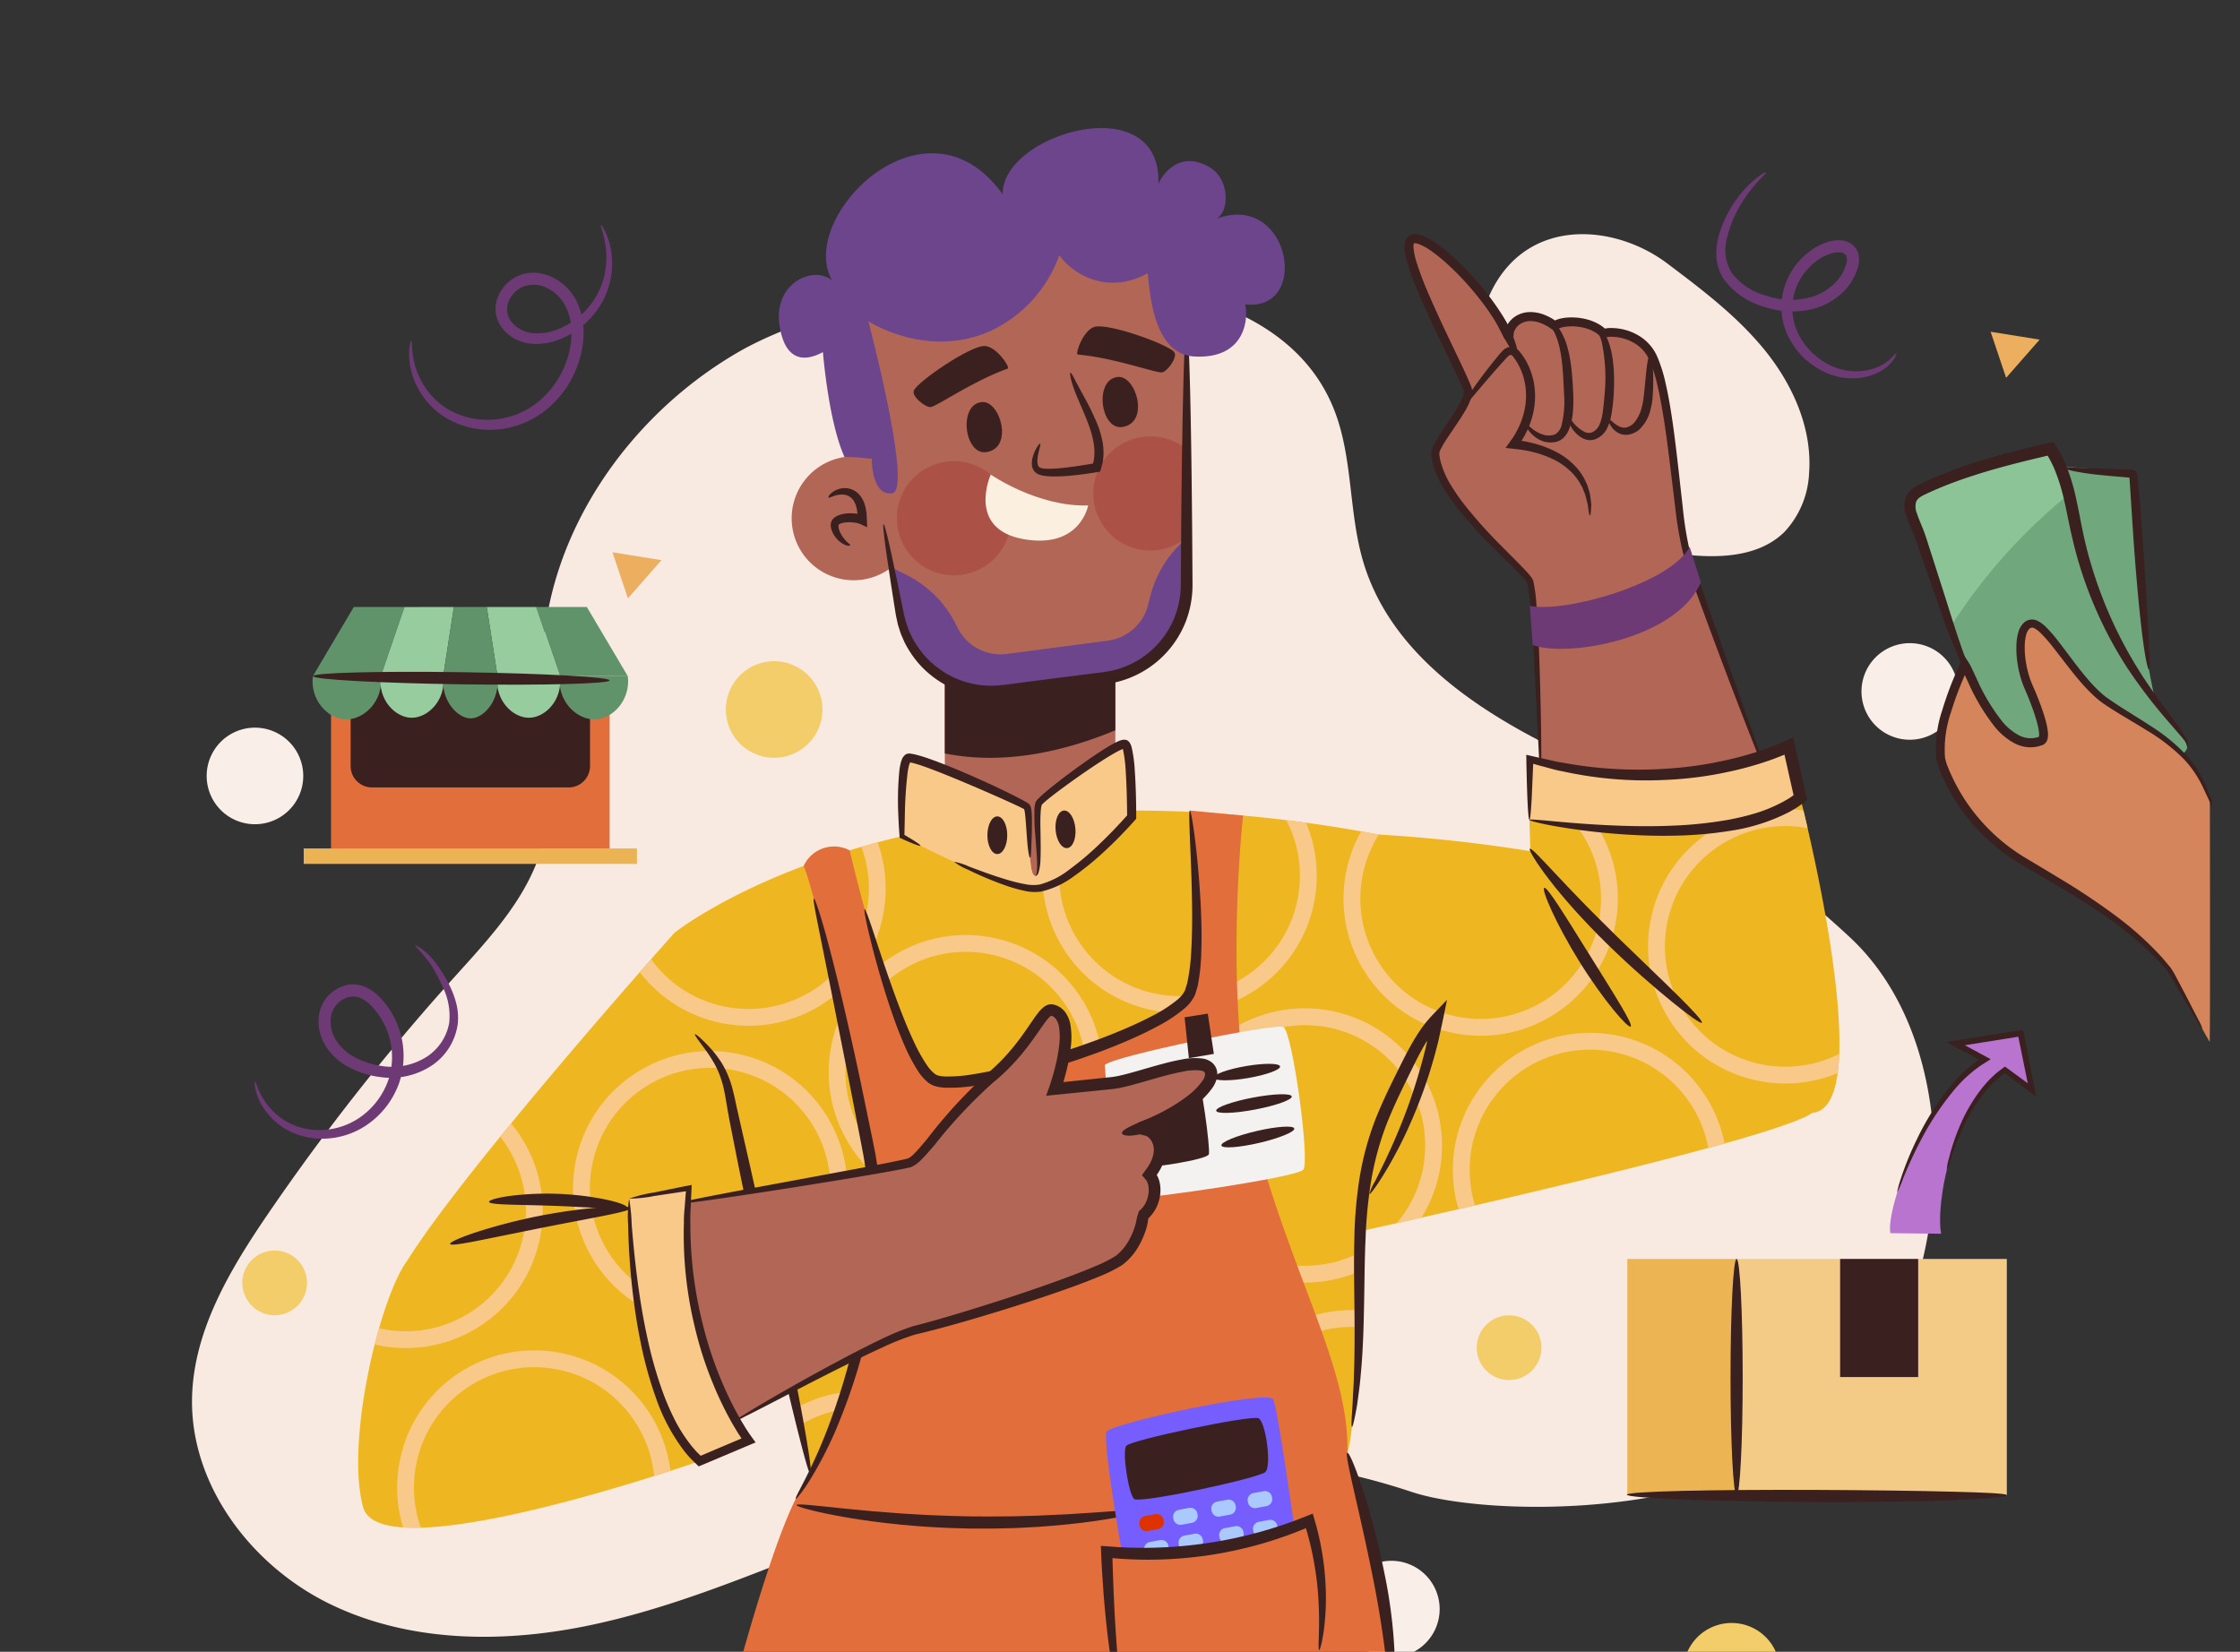 <svg xmlns="http://www.w3.org/2000/svg" xmlns:xlink="http://www.w3.org/1999/xlink" width="400" height="295" viewBox="0 0 400 295">
  <rect x="0" y="0" width="400" height="295" fill="#333333" stroke="none"/>
  <defs>
    <clipPath id="clip-path">
      <rect id="Rectángulo_411872" data-name="Rectángulo 411872" width="400" height="295" transform="translate(180 10182)" fill="#fff" stroke="#707070" stroke-width="1"/>
    </clipPath>
    <clipPath id="clip-path-2">
      <rect id="Rectángulo_411863" data-name="Rectángulo 411863" width="395.881" height="394.592" fill="none"/>
    </clipPath>
    <clipPath id="clip-path-3">
      <rect id="Rectángulo_411869" data-name="Rectángulo 411869" width="395" height="395" transform="translate(0 -0.408)" fill="none"/>
    </clipPath>
    <clipPath id="clip-path-5">
      <path id="Trazado_995924" data-name="Trazado 995924" d="M290.2,183.968s.057,2.207.179,5.593a270.853,270.853,0,0,0-27.126-2.976c-84.2-15.892-125.74,17.565-125.74,17.565v0c-.067.076-37.155,41.643-47.665,58.477-4.956,6.605-11.12,32.412-7.916,44.1s60.1-8.239,60.1-8.239c-2.754-2.873-4.917-7.339-6.621-12.39l19.342-13.352,7.847,31.211c19.516,21.19,92.283-.837,95.072-6.969,1.084-2.388,2.169-19.646,3.09-39.835,0,.07,0,.117,0,.117s73.052-15.959,79.939-20.967c12.071-1.05-2.134-56.287-2.134-56.287-12.984,8.569-48.372,3.948-48.372,3.948" transform="translate(-81.049 -180.02)" fill="none"/>
    </clipPath>
  </defs>
  <g id="Enmascarar_grupo_1098677" data-name="Enmascarar grupo 1098677" transform="translate(-180 -10182)" clip-path="url(#clip-path)">
    <g id="Grupo_1162278" data-name="Grupo 1162278" transform="translate(180 10182.408)">
      <g id="Grupo_1162269" data-name="Grupo 1162269">
        <g id="Grupo_1162268" data-name="Grupo 1162268" clip-path="url(#clip-path-2)">
          <path id="Trazado_995882" data-name="Trazado 995882" d="M141,75.726c-20.115,11.654-34.923,33.44-35,56.686-.033,10.629,2.846,21.5-.066,31.725-2.6,9.124-9.422,16.319-15.774,23.364a398.83,398.83,0,0,0-33.087,42.054c-6.811,9.967-13.38,20.917-13.618,32.986-.305,15.532,10.558,29.871,24.507,36.708s30.361,7.1,45.592,4.047,29.631-9.205,44.112-14.83c17.985-6.986,36.5-13.263,55.723-14.9a119.367,119.367,0,0,1,47.843,5.719c12.388,4.145,51.836,5.523,73.951-11.609s27.661-65.858,4.232-87.518a169.208,169.208,0,0,0-46.172-30.635c-17.121-7.645-35.235-18.314-40.621-36.273-2.6-8.665-1.862-18.134-4.992-26.622C234.746,51.677,165.112,61.759,141,75.726" transform="translate(-9.161 -13.246)" fill="#f9eae1"/>
          <path id="Trazado_995883" data-name="Trazado 995883" d="M338.691,59.3c-2.741,3.594-4.077,8.08-4.729,12.553-1,6.831-.446,14.089,2.857,20.152,6.114,11.222,19.849,15.748,32.51,17.475,6.869.937,14.747,1.021,19.668-3.862a16.413,16.413,0,0,0,4.364-10.5c.582-7.85-2.829-15.577-7.751-21.721s-11.277-10.948-17.564-15.683c-8.564-6.453-22.017-8.036-29.356,1.587" transform="translate(-70.31 -11.062)" fill="#f9eae1"/>
          <path id="Trazado_995884" data-name="Trazado 995884" d="M438.453,153.656a8.624,8.624,0,1,1-8.624-8.624,8.625,8.625,0,0,1,8.624,8.624" transform="translate(-88.797 -30.575)" fill="#f9eee8"/>
          <path id="Trazado_995885" data-name="Trazado 995885" d="M96.865,416.7a8.624,8.624,0,1,1-8.624-8.624,8.625,8.625,0,0,1,8.624,8.624" transform="translate(-16.785 -86.029)" fill="#f9eee8"/>
          <path id="Trazado_995886" data-name="Trazado 995886" d="M64.011,172.778a8.624,8.624,0,1,1-8.624-8.623,8.625,8.625,0,0,1,8.624,8.623" transform="translate(-9.858 -34.607)" fill="#f9eee8"/>
          <path id="Trazado_995887" data-name="Trazado 995887" d="M321.149,361.322a8.624,8.624,0,1,1-8.624-8.624,8.625,8.625,0,0,1,8.624,8.624" transform="translate(-64.067 -74.355)" fill="#f9eee8"/>
          <path id="Trazado_995888" data-name="Trazado 995888" d="M181.485,157.74a8.624,8.624,0,1,1-8.624-8.623,8.625,8.625,0,0,1,8.624,8.623" transform="translate(-34.624 -31.436)" fill="#f3cd69"/>
          <path id="Trazado_995889" data-name="Trazado 995889" d="M398.139,375.393a8.624,8.624,0,1,1-8.624-8.624,8.624,8.624,0,0,1,8.624,8.624" transform="translate(-80.298 -77.321)" fill="#f3cd69"/>
          <path id="Trazado_995890" data-name="Trazado 995890" d="M345.706,302.926a5.778,5.778,0,1,1-5.778-5.778,5.778,5.778,0,0,1,5.778,5.778" transform="translate(-70.444 -62.644)" fill="#f3cd69"/>
          <path id="Trazado_995891" data-name="Trazado 995891" d="M66.382,288.259a5.778,5.778,0,1,1-5.778-5.778,5.778,5.778,0,0,1,5.778,5.778" transform="translate(-11.558 -59.552)" fill="#f3cd69"/>
          <path id="Trazado_995892" data-name="Trazado 995892" d="M147.332,125.871l-8.754-1.41,2.766,8.23Z" transform="translate(-29.215 -26.238)" fill="#ecae5f"/>
          <path id="Trazado_995893" data-name="Trazado 995893" d="M459.178,75.967l-8.754-1.41,2.766,8.23Z" transform="translate(-94.957 -15.718)" fill="#ecae5f"/>
          <path id="Trazado_995894" data-name="Trazado 995894" d="M136.714,388.415,127.961,387l2.766,8.229Z" transform="translate(-26.976 -81.587)" fill="#ecae5f"/>
          <path id="Trazado_995895" data-name="Trazado 995895" d="M363.054,399.332l-7.773,4.266,7.238,4.793Z" transform="translate(-74.899 -84.186)" fill="#ecae5f"/>
          <path id="Trazado_995896" data-name="Trazado 995896" d="M126.808,50.4c.059-.031.31.267.65.915a11.923,11.923,0,0,1,1.062,3.026,14.229,14.229,0,0,1-2.491,11.422,15,15,0,0,1-6.6,5.071,11.279,11.279,0,0,1-4.733.8,7.526,7.526,0,0,1-4.853-2.088,6.207,6.207,0,0,1-1.555-2.436,5.509,5.509,0,0,1-.133-3.029,6.9,6.9,0,0,1,3.774-4.539,6.747,6.747,0,0,1,3.064-.615,8.216,8.216,0,0,1,3.009.727,9.456,9.456,0,0,1,4.412,4.225,12.521,12.521,0,0,1,1.314,5.821,17.312,17.312,0,0,1-1,5.584,18.067,18.067,0,0,1-6.215,8.536,15.986,15.986,0,0,1-9.035,3.146A15.285,15.285,0,0,1,99.4,85a13.676,13.676,0,0,1-4.874-4.8,13.419,13.419,0,0,1-1.8-4.8c-.431-2.8.145-4.326.236-4.293.2.014-.065,1.548.59,4.117a13.628,13.628,0,0,0,1.989,4.315,12.789,12.789,0,0,0,4.6,4.116,13.948,13.948,0,0,0,7.26,1.512,14.312,14.312,0,0,0,7.912-2.944,16.251,16.251,0,0,0,5.409-7.633,15.39,15.39,0,0,0,.846-4.9,10.461,10.461,0,0,0-1.08-4.813,7.346,7.346,0,0,0-3.385-3.264,5.134,5.134,0,0,0-4.28-.147,4.847,4.847,0,0,0-2.654,3.1,3.709,3.709,0,0,0,1.083,3.56,5.6,5.6,0,0,0,3.585,1.6,9.582,9.582,0,0,0,3.966-.585,13.657,13.657,0,0,0,6.012-4.318,13.32,13.32,0,0,0,2.658-5.59,14.633,14.633,0,0,0,.218-4.76c-.331-2.637-1.057-4-.879-4.078" transform="translate(-19.515 -10.626)" fill="#6d3a75"/>
          <path id="Trazado_995897" data-name="Trazado 995897" d="M420.491,70.815c.055.03-.032.374-.384.943a6.4,6.4,0,0,1-2.094,2.039,9.766,9.766,0,0,1-4.426,1.426,11.459,11.459,0,0,1-6.072-1.161,13.663,13.663,0,0,1-5.6-5,12.106,12.106,0,0,1-1.777-8.514,12.715,12.715,0,0,1,5.13-8.149,10.8,10.8,0,0,1,2.313-1.237,6.724,6.724,0,0,1,2.777-.551,4.189,4.189,0,0,1,1.6.354,3.156,3.156,0,0,1,1.387,1.205,3.461,3.461,0,0,1,.5,1.705,5.288,5.288,0,0,1-.186,1.552,10.133,10.133,0,0,1-2.9,4.645A12.083,12.083,0,0,1,406.24,62.7a15.514,15.514,0,0,1-9.552-.276,13.1,13.1,0,0,1-7.091-5.009,8.176,8.176,0,0,1-1.232-3.919,11.751,11.751,0,0,1,.414-3.643,20.86,20.86,0,0,1,5.348-9.1c1.791-1.744,3.03-2.383,3.1-2.282.11.137-.944,1-2.476,2.852a23.664,23.664,0,0,0-2.435,3.6,20.656,20.656,0,0,0-2.046,5.291,7.881,7.881,0,0,0,.837,6.223,11.471,11.471,0,0,0,6.194,4.082,13.7,13.7,0,0,0,8.281.158,10.053,10.053,0,0,0,3.694-2.185,8.086,8.086,0,0,0,2.277-3.618,2.076,2.076,0,0,0-.056-1.563,1.4,1.4,0,0,0-1.22-.545,4.647,4.647,0,0,0-1.926.394,8.8,8.8,0,0,0-1.877.985A10.808,10.808,0,0,0,402.1,60.9a10.365,10.365,0,0,0,1.345,7.219,12.33,12.33,0,0,0,4.763,4.572,10.484,10.484,0,0,0,5.314,1.318,9.53,9.53,0,0,0,4.074-.949,7.494,7.494,0,0,0,2.168-1.575c.437-.447.653-.717.728-.672" transform="translate(-81.871 -8.108)" fill="#6d3a75"/>
          <path id="Trazado_995898" data-name="Trazado 995898" d="M426.06,414.805c.009-.182,1.4-.1,3.775-.766a17.66,17.66,0,0,0,4.1-1.67,13.532,13.532,0,0,0,4.3-3.753,11.656,11.656,0,0,0,2.158-6.4c-.011-.611.04-1.282-.014-1.87a5.438,5.438,0,0,0-.452-1.713,6.945,6.945,0,0,0-2.4-2.877,6.842,6.842,0,0,0-3.688-1.282,7.223,7.223,0,0,0-3.95,1.069,8.647,8.647,0,0,0-3.042,3.075,7.659,7.659,0,0,0-.828,2.018,1.549,1.549,0,0,0,.159,1.417,1.42,1.42,0,0,0,1.325.248,2.686,2.686,0,0,0,1.408-1.052,10.8,10.8,0,0,0,1.114-1.948,20.565,20.565,0,0,0,.883-2.147c1.013-2.868,1.251-5.912.125-8.3a7.565,7.565,0,0,0-5.739-4.279,7.79,7.79,0,0,0-6.134,1.853,8.546,8.546,0,0,0-2.592,4.836,12.565,12.565,0,0,0,0,4.356c.438,2.4,1.163,3.622,1,3.71-.084.065-1.087-1.022-1.82-3.524a12.354,12.354,0,0,1-.38-4.723A9.646,9.646,0,0,1,418.1,385.3,9.23,9.23,0,0,1,432.832,388a10.552,10.552,0,0,1,1,4.879,16.521,16.521,0,0,1-.926,4.964,22.034,22.034,0,0,1-.956,2.372,12.42,12.42,0,0,1-1.343,2.351,4.784,4.784,0,0,1-2.595,1.84,3.94,3.94,0,0,1-1.735.048,3.143,3.143,0,0,1-1.685-.9,3.055,3.055,0,0,1-.809-1.758,4.789,4.789,0,0,1,.109-1.637,9.69,9.69,0,0,1,1.075-2.625,10.686,10.686,0,0,1,3.831-3.82,9.247,9.247,0,0,1,5.112-1.307,9.08,9.08,0,0,1,7.762,5.49,7.243,7.243,0,0,1,.544,2.3c.048.769-.029,1.443-.04,2.149a13.042,13.042,0,0,1-2.729,7.205,14.246,14.246,0,0,1-4.958,3.9,16.338,16.338,0,0,1-4.477,1.42c-2.548.437-3.981.054-3.956-.06" transform="translate(-87.547 -80.687)" fill="#6d3a75"/>
          <path id="Trazado_995899" data-name="Trazado 995899" d="M86.232,213.45c.038-.112,1.605.5,3.424,2.738a24.551,24.551,0,0,1,2.757,4.374,16.315,16.315,0,0,1,1.168,3.075,10.468,10.468,0,0,1,.313,3.775,10.666,10.666,0,0,1-4.445,7.338,13.31,13.31,0,0,1-9.574,2.171,16.134,16.134,0,0,1-5.134-1.578,11.072,11.072,0,0,1-4.341-3.78,8.288,8.288,0,0,1-1.233-6,6.381,6.381,0,0,1,1.453-2.978,6.5,6.5,0,0,1,2.783-1.881,5.448,5.448,0,0,1,3.461-.047,7.518,7.518,0,0,1,2.753,1.7,14.6,14.6,0,0,1,3.336,4.818,14.952,14.952,0,0,1,.47,10.822,15.225,15.225,0,0,1-6.057,7.688,14.1,14.1,0,0,1-8.2,2.257,12.612,12.612,0,0,1-6.67-2.126,11.885,11.885,0,0,1-3.589-3.834,9.793,9.793,0,0,1-1.181-3.071c-.141-.738-.107-1.137-.046-1.147.2-.053.395,1.544,1.937,3.761a11.784,11.784,0,0,0,3.533,3.269,11.633,11.633,0,0,0,6.045,1.614,12.7,12.7,0,0,0,7.18-2.222,13.54,13.54,0,0,0,5.159-6.833,13.045,13.045,0,0,0-.525-9.327,12.616,12.616,0,0,0-2.854-4.083,5.409,5.409,0,0,0-1.953-1.222,3.261,3.261,0,0,0-2.1.039,4.363,4.363,0,0,0-1.85,1.252,4.22,4.22,0,0,0-.97,1.981,6.2,6.2,0,0,0,.912,4.435,9.066,9.066,0,0,0,3.5,3.08,14.291,14.291,0,0,0,4.458,1.437,11.564,11.564,0,0,0,8.258-1.661,9.15,9.15,0,0,0,3.959-6.058,11.678,11.678,0,0,0-1.061-6.155,28.183,28.183,0,0,0-2.332-4.376,34.426,34.426,0,0,0-2.746-3.241" transform="translate(-12.148 -44.996)" fill="#6d3a75"/>
        </g>
      </g>
      <g id="Grupo_1162271" data-name="Grupo 1162271">
        <g id="Grupo_1162270" data-name="Grupo 1162270" clip-path="url(#clip-path-3)">
          <path id="Trazado_995900" data-name="Trazado 995900" d="M469.311,117.294a74.4,74.4,0,0,0,12.374,27.56c.5.692,1.016,1.375,1.536,2.053-2.252-9.688-2.975-19.672-3.671-29.6a77.226,77.226,0,0,1-.258-10.559.366.366,0,0,0-.4-.469q-6.083-.831-12.22-1.191c-.081.21-.152.422-.229.634,1.431,3.658,2.016,7.7,2.87,11.575" transform="translate(-98.333 -22.154)" fill="#70a77c"/>
          <path id="Trazado_995901" data-name="Trazado 995901" d="M457.249,101.036c3.006,4.507,3.665,10.113,4.831,15.4A74.408,74.408,0,0,0,474.453,144c2.062,2.844,4.323,5.539,6.444,8.341a2.79,2.79,0,0,1,.789,1.981c-.131.853-.983,1.376-1.752,1.767a76.625,76.625,0,0,1-18.323,6.543,4.864,4.864,0,0,1-5.834-1.727,72.679,72.679,0,0,1-13.838-21.322c-1.434-3.4-2.607-6.9-3.778-10.4q-2.047-6.112-4.093-12.223c-1.166-3.482-3.745-6.7.095-8.574,7.125-3.48,15.395-5.572,23.087-7.353" transform="translate(-91.101 -21.3)" fill="#70a77c"/>
          <path id="Trazado_995902" data-name="Trazado 995902" d="M439.407,132.858a98.712,98.712,0,0,1,21.127-23.684,25.214,25.214,0,0,0-3.286-8.138c-7.691,1.78-15.962,3.873-23.087,7.354-3.84,1.875-1.26,5.092-.095,8.574q2.047,6.112,4.093,12.224.617,1.837,1.248,3.671" transform="translate(-91.101 -21.3)" fill="#8cc497"/>
          <path id="Trazado_995903" data-name="Trazado 995903" d="M487.16,171.731a28.164,28.164,0,0,0-3.368-6.091c-3.977-4.971-10.139-7.664-15.257-11.231-5.241-3.655-10.348-13.815-13.1-13.815s-2.587,7-.593,11.422c.807,1.789,3.765,8.947,2.167,9.535-7.541,2.774-12.58-12.258-13.632-13.629,0,0-6.057,12.4-3.971,17.937a33.952,33.952,0,0,0,14.064,16.934c7.5,4.541,19.2,10.7,26.388,19.529.539.661,4.246,7.7,7.274,13,.111-3.173.026-43.6.026-43.6" transform="translate(-92.542 -29.64)" fill="#d5855b"/>
          <path id="Trazado_995904" data-name="Trazado 995904" d="M481.422,153.993c-.087-.009-.021-.457-.465-1.106-.443-.631-1.3-1.547-2.3-2.746a93.25,93.25,0,0,1-8.159-10.618,72.955,72.955,0,0,1-8.339-18.108c-.56-1.8-1.027-3.678-1.463-5.6s-.787-3.873-1.238-5.812a33.583,33.583,0,0,0-1.772-5.7c-.189-.462-.414-.9-.632-1.353l-.361-.652-.12-.214-.043-.069-.043-.069,0-.007-.368.086-1.556.369c-4.157.993-8.181,2.053-11.978,3.312-1.9.629-3.739,1.306-5.5,2.048q-1.322.56-2.59,1.159c-.764.37-1.344.787-1.5,1.31a3.207,3.207,0,0,0,.157,2.05c.25.786.608,1.595.942,2.424.7,1.715,1.142,3.347,1.672,4.916l2.8,8.765c1.664,5.374,3.115,9.65,4.321,12.54,1.186,2.9,1.93,4.473,1.788,4.549-.122.067-1.119-1.376-2.557-4.2a102.337,102.337,0,0,1-5.007-12.4l-3.047-8.682c-.563-1.552-1.059-3.218-1.725-4.752-.339-.8-.724-1.618-1.042-2.554a7.757,7.757,0,0,1-.365-1.527,4,4,0,0,1,.189-1.81,3.789,3.789,0,0,1,.443-.867,5.376,5.376,0,0,1,.631-.682,6.8,6.8,0,0,1,1.418-.912q1.306-.64,2.667-1.232c1.816-.785,3.7-1.5,5.639-2.157,3.877-1.316,7.961-2.406,12.15-3.407l1.567-.37,1.188-.276.388-.09.193-.045.1-.023c.028,0,.035.044.053.064l.379.606.378.6.178.287.1.183.4.733c.242.5.49.992.7,1.5a35.053,35.053,0,0,1,1.859,6.077c.451,2.005.8,3.967,1.192,5.851s.834,3.708,1.354,5.467a76.743,76.743,0,0,0,7.727,17.869c2.835,4.792,5.689,8.329,7.518,10.9a26.392,26.392,0,0,1,2.023,3.059c.378.833.137,1.352.08,1.314" transform="translate(-90.838 -20.972)" fill="#3a201e"/>
          <path id="Trazado_995905" data-name="Trazado 995905" d="M485.657,212.829a7.08,7.08,0,0,1-.993-1.441c-.6-.973-1.463-2.425-2.55-4.307l-1.81-3.129a14.192,14.192,0,0,0-1.076-1.681c-.476-.528-.952-1.092-1.477-1.647a59.367,59.367,0,0,0-7.856-6.819c-3.121-2.289-6.713-4.565-10.658-6.886l-6.144-3.6a34.376,34.376,0,0,1-6.136-4.644,34.9,34.9,0,0,1-5.184-6.227A35.606,35.606,0,0,1,439.7,168.8c-.3-.638-.61-1.282-.874-1.946-.13-.337-.275-.651-.395-1.01l-.31-1.147a21.419,21.419,0,0,1,1.051-8.842q.643-2.131,1.447-4.23c.274-.7.553-1.394.848-2.088l.225-.519.195-.444.23-.5.938-1.976.734,1.1a10.867,10.867,0,0,1,.7,1.3l.764,1.635a35.6,35.6,0,0,0,4.5,7.6,9.985,9.985,0,0,0,3.109,2.633,4.613,4.613,0,0,0,1.8.511,2.859,2.859,0,0,0,.458,0,1.941,1.941,0,0,0,.457-.043,2.885,2.885,0,0,0,.453-.087l.391-.114.008-.006,0,0,.021-.112a3.2,3.2,0,0,0-.016-.754,12.289,12.289,0,0,0-.356-1.733c-.319-1.17-.725-2.33-1.159-3.465-.218-.568-.443-1.132-.677-1.686l-.358-.829c-.129-.3-.247-.593-.357-.891a19.06,19.06,0,0,1-.916-3.63,16.753,16.753,0,0,1-.181-3.681,9.047,9.047,0,0,1,.317-1.863,3.68,3.68,0,0,1,1.093-1.818,2.171,2.171,0,0,1,1.162-.476,2.245,2.245,0,0,1,.646.035,2.892,2.892,0,0,1,.544.195,5.927,5.927,0,0,1,1.525,1.136,25.888,25.888,0,0,1,2.206,2.552c2.655,3.428,4.935,6.818,7.69,9.269.343.3.7.58,1.053.841l1.128.775q1.128.753,2.24,1.448c1.48.93,2.916,1.81,4.26,2.7a33.042,33.042,0,0,1,6.709,5.522,19.248,19.248,0,0,1,3.375,5.577c.7,1.629,1.148,2.915,1.447,3.789a5.178,5.178,0,0,1,.376,1.357c-.11.046-.824-1.75-2.331-4.913a19.59,19.59,0,0,0-3.465-5.264,33.368,33.368,0,0,0-6.67-5.2c-1.346-.844-2.791-1.69-4.3-2.6q-1.129-.679-2.3-1.426l-1.166-.773c-.4-.283-.792-.579-1.166-.9-2.978-2.575-5.321-5.994-7.979-9.339a24.955,24.955,0,0,0-2.1-2.386,4.669,4.669,0,0,0-1.141-.855,1.459,1.459,0,0,0-.247-.091.819.819,0,0,0-.194,0,.707.707,0,0,0-.383.162,2.33,2.33,0,0,0-.6,1.1,7.574,7.574,0,0,0-.247,1.55,15.344,15.344,0,0,0,.193,3.343,17.625,17.625,0,0,0,.863,3.332q.152.4.326.8l.372.849c.245.571.478,1.147.706,1.73.452,1.169.878,2.36,1.226,3.613a13.825,13.825,0,0,1,.409,1.969,4.606,4.606,0,0,1,.015,1.144,3.311,3.311,0,0,1-.072.356,1.857,1.857,0,0,1-.189.429,1.437,1.437,0,0,1-.7.593l-.649.2a4.36,4.36,0,0,1-.612.12,3.069,3.069,0,0,1-.626.061,4.214,4.214,0,0,1-.631,0,6.207,6.207,0,0,1-2.4-.665,11.527,11.527,0,0,1-3.641-3.038,36.808,36.808,0,0,1-4.736-7.953l-.571-1.227h0l-.25.575c-.289.676-.563,1.357-.83,2.035q-.788,2.044-1.413,4.1a20.2,20.2,0,0,0-1.038,8.108l.237.891c.1.307.245.632.365.946.249.635.539,1.249.825,1.86a34.624,34.624,0,0,0,1.958,3.5,33.708,33.708,0,0,0,4.917,5.992,33.278,33.278,0,0,0,5.84,4.506l6.1,3.666a121.937,121.937,0,0,1,10.653,7.122,57.582,57.582,0,0,1,7.836,7.12c.521.582.991,1.173,1.46,1.726a14.127,14.127,0,0,1,1.1,1.833l1.692,3.2c.983,1.915,1.751,3.409,2.286,4.449a7.356,7.356,0,0,1,.712,1.6" transform="translate(-92.335 -29.447)" fill="#3a201e"/>
          <path id="Trazado_995906" data-name="Trazado 995906" d="M482.185,141.379c-.109.02-.324-.627-.552-1.817s-.487-2.919-.743-5.06c-.516-4.283-1.043-10.209-1.507-16.761-.213-3.271-.416-6.387-.6-9.233-.023-.353-.047-.7-.069-1.045l-.019-.254a.2.2,0,0,1,0-.063c0-.016.009-.047-.007-.057a.367.367,0,0,0-.058-.017l-.4-.041-.955-.083c-1.259-.1-2.437-.205-3.511-.316a48.6,48.6,0,0,1-5.078-.726c-1.192-.256-1.827-.519-1.8-.622s.691-.067,1.885-.006,2.926.139,5.071.207l3.516.117.971.041.582.036a2.152,2.152,0,0,1,.834.221l.085.05c-.007.052.024.063.034.1l.091.178a.976.976,0,0,1,.149.4c.026.235.052.473.078.711q.051.521.1,1.055c.26,2.841.5,5.958.731,9.234.463,6.55.809,12.483,1.03,16.779.109,2.147.189,3.885.226,5.087s.036,1.87-.077,1.889" transform="translate(-98.425 -22.181)" fill="#3a201e"/>
          <rect id="Rectángulo_411864" data-name="Rectángulo 411864" width="19.512" height="42.188" transform="translate(290.596 224.433)" fill="#edb453"/>
          <rect id="Rectángulo_411865" data-name="Rectángulo 411865" width="48.253" height="42.188" transform="translate(310.108 224.433)" fill="#f3cb87"/>
          <rect id="Rectángulo_411866" data-name="Rectángulo 411866" width="13.941" height="21.094" transform="translate(328.591 224.433)" fill="#3a201e"/>
          <path id="Trazado_995907" data-name="Trazado 995907" d="M392.658,326.574c-.6,0-1.085-9.444-1.085-21.094s.486-21.094,1.085-21.094,1.085,9.444,1.085,21.094-.485,21.094-1.085,21.094" transform="translate(-82.55 -59.953)" fill="#3a201e"/>
          <path id="Trazado_995908" data-name="Trazado 995908" d="M435.966,337.591c.01.3-3.787.679-9.93.909s-14.629.361-24,.325-17.853-.219-23.991-.464-9.933-.554-9.93-.853,3.8-.534,9.942-.681,14.621-.21,23.987-.172,17.845.157,23.981.31,9.93.324,9.941.626" transform="translate(-77.604 -70.97)" fill="#3a201e"/>
          <path id="Trazado_995909" data-name="Trazado 995909" d="M427.721,269.017c-.859-4.509,6.594-25.139,16.9-31.023l-5.239-2.815L451,233.318l2.018,10.121-4.831-3.593c-9.345,6.426-12.421,23.788-11.4,29.271Z" transform="translate(-90.156 -49.187)" fill="#b974d0"/>
          <path id="Trazado_995910" data-name="Trazado 995910" d="M438.146,257.566a7.97,7.97,0,0,1,.358-1.987,38.162,38.162,0,0,1,1.754-5.359,29.649,29.649,0,0,1,4.351-7.491c.276-.315.546-.645.84-.961s.6-.628.929-.933.662-.606,1.024-.887l.567-.431.5-.378a.3.3,0,0,1,.064-.043l.064.047.128.095.257.189,2.33,1.71,1.165.855.069.05.021.013.037.023c-.535-2.631-1.1-5.417-1.69-8.312l-4.03.65-5.509.874.008.007.007,0,.213.116,1.595.863,1.916,1.037.754.408.094.051c.053.017-.037.038-.049.056l-.181.115-.361.23-1.164.741a23.917,23.917,0,0,0-4.759,4.377,49.74,49.74,0,0,0-6.027,9.136c-1.443,2.751-2.42,5.052-3.069,6.641a17.883,17.883,0,0,1-1.045,2.455c-.032-.009.011-.243.122-.682s.29-1.084.565-1.9a55.475,55.475,0,0,1,2.8-6.828,47.3,47.3,0,0,1,5.934-9.424,24.384,24.384,0,0,1,4.906-4.616l.3-.2c.021-.009,0-.016-.011-.021l-1.225-.65-4.62-2.471,8.631-1.391,5.056-.807c.817,4.156,1.6,8.154,2.346,11.931l-5.555-4.175c-.024-.032-.043-.025-.077.006l-.511.375c-.346.26-.659.555-.985.825s-.6.588-.9.874-.552.609-.823.907a30.616,30.616,0,0,0-4.435,7.188,51.78,51.78,0,0,0-2.006,5.2,10.948,10.948,0,0,1-.678,1.895" transform="translate(-90.504 -49.023)" fill="#3a201e"/>
          <rect id="Rectángulo_411867" data-name="Rectángulo 411867" width="49.746" height="30.013" transform="translate(59.115 121.108)" fill="#e26e3b"/>
          <path id="Trazado_995911" data-name="Trazado 995911" d="M118.264,172.577h-35.1a3.823,3.823,0,0,1-3.824-3.824V153.46h42.748v15.294a3.823,3.823,0,0,1-3.824,3.824" transform="translate(-16.726 -32.352)" fill="#3a201e"/>
          <path id="Trazado_995912" data-name="Trazado 995912" d="M78.1,136.851h9.044L82.934,149.2H70.794Z" transform="translate(-14.925 -28.851)" fill="#61936b"/>
          <path id="Trazado_995913" data-name="Trazado 995913" d="M99.224,136.851,97.305,149.2H86.177l4.216-12.345Z" transform="translate(-18.168 -28.851)" fill="#96cc9e"/>
          <path id="Trazado_995914" data-name="Trazado 995914" d="M70.778,152.494c-.523,4.161,2.566,7.582,5.779,7.721,3.371.145,6.874-3.326,6.361-7.721Z" transform="translate(-14.909 -32.148)" fill="#61936b"/>
          <path id="Trazado_995915" data-name="Trazado 995915" d="M86.158,152.494c-.571,4.082,2.473,7.37,5.428,7.433,3.023.065,6.263-3.24,5.7-7.433Z" transform="translate(-18.149 -32.148)" fill="#96cc9e"/>
          <path id="Trazado_995916" data-name="Trazado 995916" d="M130.373,136.851h-9.044l4.215,12.345h12.14Z" transform="translate(-25.578 -28.851)" fill="#61936b"/>
          <path id="Trazado_995917" data-name="Trazado 995917" d="M110.137,136.851l1.919,12.345h11.128l-4.216-12.345Z" transform="translate(-23.219 -28.851)" fill="#96cc9e"/>
          <path id="Trazado_995918" data-name="Trazado 995918" d="M138.8,152.494c.523,4.161-2.566,7.582-5.779,7.721-3.371.145-6.874-3.326-6.361-7.721Z" transform="translate(-26.691 -32.148)" fill="#61936b"/>
          <path id="Trazado_995919" data-name="Trazado 995919" d="M123.68,152.494c.571,4.082-2.473,7.37-5.428,7.433-3.023.065-6.263-3.24-5.7-7.433Z" transform="translate(-23.714 -32.148)" fill="#96cc9e"/>
          <path id="Trazado_995920" data-name="Trazado 995920" d="M108.059,136.851H102.2L100.278,149.2h9.7Z" transform="translate(-21.14 -28.851)" fill="#61936b"/>
          <path id="Trazado_995921" data-name="Trazado 995921" d="M100.267,152.494c-.429,4.431,2.615,7.583,4.953,7.546,2.308-.036,5.206-3.2,4.746-7.546" transform="translate(-21.129 -32.148)" fill="#61936b"/>
          <rect id="Rectángulo_411868" data-name="Rectángulo 411868" width="59.506" height="2.761" transform="translate(54.235 151.12)" fill="#ecb354"/>
          <path id="Trazado_995922" data-name="Trazado 995922" d="M123.785,153.051c-.009.6-11.878.915-26.512.7s-26.489-.867-26.48-1.466,11.879-.915,26.512-.7,26.489.867,26.48,1.466" transform="translate(-14.924 -31.943)" fill="#3a201e"/>
        </g>
      </g>
      <g id="Grupo_1162273" data-name="Grupo 1162273">
        <g id="Grupo_1162272" data-name="Grupo 1162272" clip-path="url(#clip-path-2)">
          <path id="Trazado_995923" data-name="Trazado 995923" d="M338.573,180.02c-12.984,8.569-48.373,3.948-48.373,3.948s.057,2.207.18,5.593a270.857,270.857,0,0,0-27.127-2.976c-84.2-15.892-125.74,17.565-125.74,17.565v0c-.067.076-37.155,41.643-47.665,58.477-4.956,6.605-11.12,32.412-7.916,44.1s60.1-8.239,60.1-8.239c-2.754-2.873-4.917-7.339-6.621-12.39l19.342-13.352,7.847,31.211c19.516,21.19,92.284-.836,95.072-6.97,1.085-2.387,2.17-19.645,3.09-39.834,0,.07,0,.117,0,.117s73.052-15.96,79.94-20.967c12.071-1.05-2.134-56.287-2.134-56.287" transform="translate(-17.087 -37.951)" fill="#eeb722"/>
        </g>
      </g>
      <g id="Grupo_1162275" data-name="Grupo 1162275" transform="translate(63.963 142.069)">
        <g id="Grupo_1162274" data-name="Grupo 1162274" clip-path="url(#clip-path-5)">
          <circle id="Elipse_12023" data-name="Elipse 12023" cx="22.991" cy="22.991" r="22.991" transform="translate(42.778 34.461) rotate(-79.099)" fill="none" stroke="#f9c98a" stroke-miterlimit="10" stroke-width="3"/>
          <circle id="Elipse_12024" data-name="Elipse 12024" cx="22.991" cy="22.991" r="22.991" transform="matrix(0.23, -0.973, 0.973, 0.23, 80.845, 66.084)" fill="none" stroke="#f9c98a" stroke-miterlimit="10" stroke-width="3"/>
          <circle id="Elipse_12025" data-name="Elipse 12025" cx="22.991" cy="22.991" r="22.991" transform="translate(120.719 33.51) rotate(-82.027)" fill="none" stroke="#f9c98a" stroke-miterlimit="10" stroke-width="3"/>
          <circle id="Elipse_12026" data-name="Elipse 12026" cx="22.991" cy="22.991" r="22.991" transform="translate(146.058 39.107)" fill="none" stroke="#f9c98a" stroke-miterlimit="10" stroke-width="3"/>
          <circle id="Elipse_12027" data-name="Elipse 12027" cx="22.991" cy="22.991" r="22.991" transform="matrix(0.23, -0.973, 0.973, 0.23, 102.699, 113.204)" fill="none" stroke="#f9c98a" stroke-miterlimit="10" stroke-width="3"/>
          <circle id="Elipse_12028" data-name="Elipse 12028" cx="22.991" cy="22.991" r="22.991" transform="translate(172.785 35.103) rotate(-76.717)" fill="none" stroke="#f9c98a" stroke-miterlimit="10" stroke-width="3"/>
          <circle id="Elipse_12029" data-name="Elipse 12029" cx="22.991" cy="22.991" r="22.991" transform="translate(196.972 43.484)" fill="none" stroke="#f9c98a" stroke-miterlimit="10" stroke-width="3"/>
          <circle id="Elipse_12030" data-name="Elipse 12030" cx="22.991" cy="22.991" r="22.991" transform="translate(67.031 107.44)" fill="none" stroke="#f9c98a" stroke-miterlimit="10" stroke-width="3"/>
          <circle id="Elipse_12031" data-name="Elipse 12031" cx="22.991" cy="22.991" r="22.991" transform="translate(154.461 92.995)" fill="none" stroke="#f9c98a" stroke-miterlimit="10" stroke-width="3"/>
          <circle id="Elipse_12032" data-name="Elipse 12032" cx="22.991" cy="22.991" r="22.991" transform="translate(227.171 43.637) rotate(-76.717)" fill="none" stroke="#f9c98a" stroke-miterlimit="10" stroke-width="3"/>
          <circle id="Elipse_12033" data-name="Elipse 12033" cx="22.991" cy="22.991" r="22.991" transform="matrix(0.23, -0.973, 0.973, 0.23, 35.199, 86.806)" fill="none" stroke="#f9c98a" stroke-miterlimit="10" stroke-width="3"/>
          <circle id="Elipse_12034" data-name="Elipse 12034" cx="22.991" cy="22.991" r="22.991" transform="matrix(0.189, -0.982, 0.982, 0.189, 4.526, 141.421)" fill="none" stroke="#f9c98a" stroke-miterlimit="10" stroke-width="3"/>
          <circle id="Elipse_12035" data-name="Elipse 12035" cx="22.991" cy="22.991" r="22.991" transform="matrix(0.189, -0.982, 0.982, 0.189, -18.466, 92.023)" fill="none" stroke="#f9c98a" stroke-miterlimit="10" stroke-width="3"/>
        </g>
      </g>
      <g id="Grupo_1162277" data-name="Grupo 1162277">
        <g id="Grupo_1162276" data-name="Grupo 1162276" clip-path="url(#clip-path-2)">
          <path id="Trazado_995925" data-name="Trazado 995925" d="M177.883,312.126c-.283.052-1.468-4.374-3.225-11.583s-4.04-17.194-6.434-28.254c-1.2-5.53-2.305-10.806-3.28-15.612-.476-2.4-.928-4.691-1.351-6.834-.207-1.069-.4-2.113-.574-3.122s-.318-1.943-.5-2.829a17.386,17.386,0,0,0-1.507-4.557,24.005,24.005,0,0,0-1.965-3.116c-1.219-1.655-1.92-2.582-1.8-2.688.1-.092,1,.627,2.451,2.151a19.391,19.391,0,0,1,2.371,3.06,17.249,17.249,0,0,1,1.944,4.8c.241.919.447,1.883.653,2.874q.333,1.474.689,3.06c.485,2.127,1,4.4,1.544,6.783,1.082,4.78,2.249,10.042,3.446,15.571,2.394,11.06,4.446,21.1,5.813,28.391s2.031,11.849,1.725,11.906" transform="translate(-33.147 -49.23)" fill="#3a201e"/>
          <path id="Trazado_995926" data-name="Trazado 995926" d="M101.841,279.205c-.083-.281,1.611-1.075,4.457-2.032a100.163,100.163,0,0,1,22.949-4.55c3-.2,4.864-.114,4.895.178.061.616-7.208,1.781-16.08,3.553l-11.371,2.3c-2.922.571-4.763.843-4.849.548" transform="translate(-21.469 -57.45)" fill="#3a201e"/>
          <path id="Trazado_995927" data-name="Trazado 995927" d="M110.658,271.071c-.028-.291,1.323-.709,3.558-1.032a52.994,52.994,0,0,1,17.539.676c2.2.495,3.519,1.015,3.468,1.3s-1.453.317-3.67.218-5.261-.29-8.623-.422-6.409-.174-8.63-.244-3.614-.195-3.643-.5" transform="translate(-23.328 -56.837)" fill="#3a201e"/>
          <path id="Trazado_995928" data-name="Trazado 995928" d="M305.9,302.027c-.074-.011-.1-.4-.074-1.14s.107-1.814.19-3.2c.051-1.392.193-3.084.231-5.059.079-1.971.108-4.218.116-6.7s-.026-5.209-.063-8.143-.073-6.074.023-9.4a78.561,78.561,0,0,1,.865-10.432,52.645,52.645,0,0,1,2.928-10.936c1.438-3.612,3.139-6.964,4.747-10.185.406-.808.817-1.612,1.246-2.4l.66-1.177.344-.579.485-.776a22.34,22.34,0,0,1,2.712-3.471l1.273-1.338c.416-.43.975-1.032,1.28-1.313q-.69,3.442-1.385,6.608c-.1.513-.246,1.1-.372,1.577l-.222.856c-.142.569-.307,1.125-.463,1.676-.629,2.2-1.307,4.277-2.025,6.2s-1.443,3.716-2.173,5.351-1.447,3.12-2.143,4.441-1.338,2.493-1.937,3.492-1.131,1.84-1.573,2.516c-.9,1.339-1.453,2.018-1.545,1.961a7.658,7.658,0,0,1,.988-2.285c.361-.731.8-1.612,1.3-2.637s1.073-2.23,1.674-3.576,1.242-2.839,1.89-4.477,1.308-3.42,1.937-5.338,1.251-3.968,1.815-6.141c.141-.544.29-1.091.416-1.652q.1-.42.2-.844a1.117,1.117,0,0,0,.02-.124,1.954,1.954,0,0,0,.021-.264c.013-.043-.035.032-.054.056l-.062.093a1.192,1.192,0,0,0-.077.141l-.516.881q-.307.562-.618,1.131c-.4.766-.8,1.554-1.195,2.358-1.582,3.232-3.245,6.549-4.633,10.039a52.408,52.408,0,0,0-2.845,10.471,81.678,81.678,0,0,0-.966,10.166c-.149,3.27-.174,6.4-.222,9.329s-.1,5.672-.2,8.173-.244,4.764-.44,6.746c-.155,1.985-.421,3.683-.6,5.071-.214,1.385-.44,2.451-.6,3.173s-.285,1.092-.359,1.081" transform="translate(-64.471 -47.597)" fill="#3a201e"/>
          <path id="Trazado_995929" data-name="Trazado 995929" d="M376.874,222.623c-.2.223-2.211-1.2-5.294-3.7S364.349,212.838,360,208.6c-1.078-1.068-2.128-2.114-3.116-3.152s-1.926-2.053-2.812-3.027c-1.753-1.967-3.273-3.791-4.481-5.377-.616-.783-1.136-1.522-1.594-2.168s-.833-1.217-1.122-1.7c-.582-.956-.846-1.525-.727-1.615s.609.3,1.391,1.093l1.4,1.453,1.822,1.941c1.343,1.442,2.963,3.137,4.773,5.006.915.925,1.862,1.91,2.87,2.9l3.114,3.088c4.3,4.2,8.271,7.95,11.083,10.74s4.469,4.614,4.269,4.838" transform="translate(-72.969 -40.381)" fill="#3a201e"/>
          <path id="Trazado_995930" data-name="Trazado 995930" d="M364.833,225.173c-.466.354-4.816-4.624-9.109-11.524s-6.861-12.989-6.338-13.252c.546-.279,3.929,5.3,8.18,12.1,4.236,6.811,7.758,12.3,7.267,12.673" transform="translate(-73.642 -42.245)" fill="#3a201e"/>
          <path id="Trazado_995931" data-name="Trazado 995931" d="M228.407,175.8c.821.7-.032,12.351,1.508,12.351s-.29-11.648.742-13.054c.839-1.144,9.671-7.709,13.577-9.811V152.494a16.791,16.791,0,0,1-1.906.362l-18.06,2.244a16.645,16.645,0,0,1-10.481-2.158v16.219a155.485,155.485,0,0,1,14.62,6.635" transform="translate(-45.07 -32.148)" fill="#b16656"/>
          <path id="Trazado_995932" data-name="Trazado 995932" d="M244.235,162.166v-9.671a16.955,16.955,0,0,1-1.905.362L224.268,155.1a16.643,16.643,0,0,1-10.48-2.158V166.3c10.128,2.022,20.636-.066,30.447-4.132" transform="translate(-45.07 -32.148)" fill="#3a201e"/>
          <path id="Trazado_995933" data-name="Trazado 995933" d="M191.294,65.916l9.724,53.865A16.714,16.714,0,0,0,219.526,133.4l18.061-2.244a16.715,16.715,0,0,0,14.653-16.587V51.973s-34.858-11.02-60.946,13.943" transform="translate(-40.328 -10.446)" fill="#b16656"/>
          <path id="Trazado_995934" data-name="Trazado 995934" d="M203.234,134.865a16.714,16.714,0,0,0,18.509,13.617l18.06-2.244a16.713,16.713,0,0,0,14.654-16.586V121.1l-1.645,1.719a19.6,19.6,0,0,0-4.824,8.678l-.434,1.687a8.567,8.567,0,0,1-7.185,6.364l-18.049,2.366a8.567,8.567,0,0,1-8.794-4.7l-.268-.54a19.611,19.611,0,0,0-8.7-8.793l-2.672-1.357-.079.437Z" transform="translate(-42.544 -25.53)" fill="#6c458c"/>
          <path id="Trazado_995935" data-name="Trazado 995935" d="M201.143,112.182a11.064,11.064,0,1,1-12.579-9.306,11.064,11.064,0,0,1,12.579,9.306" transform="translate(-37.765 -21.662)" fill="#b16656"/>
          <path id="Trazado_995936" data-name="Trazado 995936" d="M223.326,114.037a10.192,10.192,0,1,1-10.192-10.192,10.192,10.192,0,0,1,10.192,10.192" transform="translate(-42.783 -21.892)" fill="#ab5146"/>
          <path id="Trazado_995937" data-name="Trazado 995937" d="M264.064,100.569a10.192,10.192,0,1,0,0,15.711Z" transform="translate(-52.151 -20.709)" fill="#ab5146"/>
          <path id="Trazado_995938" data-name="Trazado 995938" d="M254.047,73.608c.15,0,.293,1.821.422,5.113s.247,8.056.345,13.943.178,12.9.233,20.681q.018,2.919.036,5.977A18.306,18.306,0,0,1,254,125.8a17.775,17.775,0,0,1-12.587,11.151c-.572.144-1.159.213-1.735.32-.563.083-1.1.138-1.642.208l-6.412.781-6.191.742c-2.036.215-3.948.547-6.063.581a17.5,17.5,0,0,1-10.832-3.753A16.854,16.854,0,0,1,204.951,132a18.569,18.569,0,0,1-1.266-2.126c-.174-.365-.322-.736-.481-1.1a7.686,7.686,0,0,1-.406-1.095c-.114-.368-.238-.728-.339-1.088q-.118-.55-.233-1.086c-.17-.725-.236-1.374-.354-2.037q-.309-1.963-.583-3.7c-.343-2.3-.639-4.295-.884-5.936-.457-3.262-.64-5.08-.493-5.106s.612,1.739,1.324,4.956c.345,1.623.763,3.592,1.247,5.871q.35,1.721.748,3.671c.14.638.245,1.346.422,1.978q.122.488.247.986c.1.327.23.651.345.983a6.681,6.681,0,0,0,.4.985c.155.324.3.657.466.983a17.155,17.155,0,0,0,1.2,1.892,15.353,15.353,0,0,0,3.317,3.369,15.8,15.8,0,0,0,9.722,3.18c1.778-.046,3.812-.4,5.821-.638l6.184-.8,6.409-.813c.538-.071,1.1-.131,1.623-.211.505-.1,1.022-.155,1.524-.285a15.756,15.756,0,0,0,11.088-9.779,16.347,16.347,0,0,0,1-5.743q.018-3.055.036-5.977c.054-7.784.134-14.794.233-20.681s.215-10.651.345-13.943.272-5.113.422-5.113" transform="translate(-42.135 -15.518)" fill="#3a201e"/>
          <path id="Trazado_995939" data-name="Trazado 995939" d="M187.953,87.216a29.307,29.307,0,0,1,4.879.361s-.077,6.641,3.641,6.11-4.259-30.72-4.259-30.72c.852.537,10.77,6.553,21.639,1.809a23.674,23.674,0,0,0,12.455-13.583,12.32,12.32,0,0,0,8.012,4.786,12.114,12.114,0,0,0,7.747-1.6c.425,1.778.466,14.476,8.411,14.886,9.054.466,9.634-6.741,9.029-9.308,11.763,1.334,8.01-20.147-5.046-15.316,2.281-1.463,2.237-7.081-1.278-9.16-5.366-3.175-8.461,1.258-9.168,2.963.605-17.394-28.088-8.924-27.8,1.859-13.831-19.254-36.883,4.235-30.455,15.4-3.292-2.813-10.737.4-9.353,8.347,1.028,5.9,4.277,6.286,7.7,4.426,0,0,.962,12.314,3.85,18.735" transform="translate(-37.154 -6.002)" fill="#6c458c"/>
          <path id="Trazado_995940" data-name="Trazado 995940" d="M191.331,120.147c-.017.1-.353.159-.89-.051a4.392,4.392,0,0,1-1.817-1.511,4.045,4.045,0,0,1-.724-1.6,1.9,1.9,0,0,1,.167-1.253,1.708,1.708,0,0,1,.5-.555,3.089,3.089,0,0,1,.518-.305,5.629,5.629,0,0,1,2.147-.426,8.007,8.007,0,0,1,1.11.053l.285.041c.016,0,.008,0,.008,0v0h.006s0,.007,0-.009l-.024-.184-.056-.44c-.043-.287-.132-.545-.188-.814a5.189,5.189,0,0,0-.3-.691,2.4,2.4,0,0,0-1.977-1.3,4.44,4.44,0,0,0-1.848.314c-.446.159-.689.309-.781.218-.069-.061.03-.376.442-.747a3.791,3.791,0,0,1,2.17-.926,3.515,3.515,0,0,1,1.735.3,3.635,3.635,0,0,1,1.53,1.362,5.941,5.941,0,0,1,.492.953c.1.335.224.682.29,1.034l.086.532.047.309c.014.148.017.325.025.488q.041.986.084,2l-.346-.16-.6-.278-.294-.137-.263-.084a3.07,3.07,0,0,0-.507-.136l-.222-.035a7.3,7.3,0,0,0-.893-.066,4.692,4.692,0,0,0-1.572.212,1.688,1.688,0,0,0-.264.129c-.046.023-.077.044-.069.047s-.031,0-.029.019c-.048.02-.074.189-.069.365a3.29,3.29,0,0,0,.364,1.166,5.763,5.763,0,0,0,1.17,1.578c.343.323.586.471.558.591" transform="translate(-39.516 -23.18)" fill="#3a201e"/>
          <path id="Trazado_995941" data-name="Trazado 995941" d="M234.968,96.505c.1.054-.035.511-.234,1.321a9.336,9.336,0,0,0-.256,1.453c-.038.53.012,1.209.365,1.434.066.079.2.1.3.155.152.029.309.067.489.085a10.521,10.521,0,0,0,1.2.033c.857-.02,1.794-.11,2.777-.223s2.02-.26,3.092-.428l1.632-.268c.1-.017.035-.006.055-.01h0v0l0,0,.044-.165c.032-.125.074-.248.1-.376a9.589,9.589,0,0,0-.006-3.089,18.372,18.372,0,0,0-.764-2.913c-.65-1.844-1.413-3.484-2-4.893a25.651,25.651,0,0,1-1.246-3.43c-.215-.844-.239-1.335-.139-1.363s.343.387.731,1.136.969,1.821,1.692,3.158a46.542,46.542,0,0,1,2.37,4.87,17.668,17.668,0,0,1,.93,3.166,10.606,10.606,0,0,1,.033,3.66c-.028.157-.079.311-.118.465l-.182.666c-.088.26-.075.634-.444.586l-.782.135-1.671.249c-1.1.148-2.16.265-3.18.343a25.771,25.771,0,0,1-2.932.079,10.429,10.429,0,0,1-1.382-.142,5.357,5.357,0,0,1-.7-.189,2.073,2.073,0,0,1-.687-.45,1.966,1.966,0,0,1-.57-1.312,3.679,3.679,0,0,1,.091-1.1,6.775,6.775,0,0,1,.561-1.536c.4-.786.734-1.151.829-1.1" transform="translate(-49.221 -17.671)" fill="#3a201e"/>
          <path id="Trazado_995942" data-name="Trazado 995942" d="M221.454,90.472c3.259-.292,5.727,8.151.825,8.933-3.97.633-5.121-8.546-.825-8.933" transform="translate(-46.11 -19.071)" fill="#3a201e"/>
          <path id="Trazado_995943" data-name="Trazado 995943" d="M252.225,84.789c3.259-.292,5.727,8.15.825,8.932-3.97.634-5.121-8.547-.825-8.932" transform="translate(-52.597 -17.873)" fill="#3a201e"/>
          <path id="Trazado_995944" data-name="Trazado 995944" d="M223.531,81.81c.493-.178-2.045-4.027-4.18-4.027-2.63,0-11.835,6.32-12.579,7.931-.491,1.064,2.149,3.132,3.036,2.974,1.208-.217,7.434-4.616,13.722-6.877" transform="translate(-43.578 -16.398)" fill="#3a201e"/>
          <path id="Trazado_995945" data-name="Trazado 995945" d="M243.844,78.369c-.522-.047.962-4.412,3.028-4.951,2.545-.664,13.047,3.128,14.173,4.5.743.906-1.289,3.574-2.188,3.644-1.223.1-8.358-2.589-15.013-3.191" transform="translate(-51.384 -15.461)" fill="#3a201e"/>
          <path id="Trazado_995946" data-name="Trazado 995946" d="M223.93,106.884s8.355,5.795,17.4,5.512c0,0-1.413,7.844-11.591,6.007s-5.811-11.52-5.811-11.52" transform="translate(-47.012 -22.533)" fill="#fbefdf"/>
          <path id="Trazado_995947" data-name="Trazado 995947" d="M205.361,170.321c3.335.293,20.162,8.015,20.983,8.718s-.032,12.351,1.508,12.351-.29-11.648.742-13.054,14.161-11.019,15.333-10.433,1.173,13.011,1.173,13.011-11.051,12.778-17.248,12.778-23.778-9.364-23.778-9.364-.543-14.168,1.287-14.007" transform="translate(-43.006 -35.391)" fill="#f9c98a"/>
          <path id="Trazado_995948" data-name="Trazado 995948" d="M215.856,188.674a11.3,11.3,0,0,1,2.75.89c1.739.637,4.251,1.627,7.428,2.535.795.219,1.633.425,2.5.578a7.186,7.186,0,0,0,2.615.077,14.883,14.883,0,0,0,5.34-2.7,52.211,52.211,0,0,0,5.286-4.468q1.315-1.25,2.623-2.608l1.3-1.38,1.083-1.2q-.009-.823-.021-1.658-.021-.988-.044-1.989c-.039-1.413-.1-2.809-.185-4.175a24.932,24.932,0,0,0-.48-3.9l-.034-.12s0-.009-.006-.01H246c.011-.006-.018.007-.1.039-.064.025-.129.051-.2.085-.545.249-1.1.564-1.647.881-1.088.645-2.142,1.323-3.16,2-2.035,1.358-3.941,2.706-5.694,4-.875.648-1.715,1.282-2.493,1.911a13.617,13.617,0,0,0-1.059.927c-.153.078-.226.574-.275.991-.148,1.773-.058,3.487-.048,4.958.024,1.481.033,2.764-.016,3.816a9.178,9.178,0,0,1-.341,2.429,1.01,1.01,0,0,1-.38.573c-.147.088-.238.028-.243.017-.017-.036.074-.046.139-.146a1.116,1.116,0,0,0,.166-.526,13.331,13.331,0,0,0,.025-2.346c-.048-1.032-.149-2.3-.26-3.775a44.55,44.55,0,0,1-.189-5.1,5.685,5.685,0,0,1,.1-.779,2.718,2.718,0,0,1,.125-.447,2.879,2.879,0,0,1,.148-.278c.052-.072.1-.129.155-.194a13.531,13.531,0,0,1,1.15-1.085c.784-.676,1.614-1.342,2.483-2.023,1.739-1.356,3.629-2.755,5.669-4.166,1.021-.706,2.082-1.411,3.2-2.1.567-.339,1.141-.674,1.789-.979.078-.039.166-.076.254-.112a2.451,2.451,0,0,1,.364-.131l.463-.11c.146.017.293.02.44.049a1.136,1.136,0,0,1,.215.055l.179.137c.1.111.234.18.3.335a2.985,2.985,0,0,1,.216.429c.059.186.095.279.115.365a25.236,25.236,0,0,1,.557,4.207c.1,1.4.157,2.811.2,4.24q.021,1.01.043,2.008.008,1.153.017,2.29l-.86.968-.664.72-1.337,1.4q-1.34,1.372-2.7,2.633a50.612,50.612,0,0,1-5.52,4.517,15.716,15.716,0,0,1-5.958,2.787,8.246,8.246,0,0,1-3.059-.174,26.521,26.521,0,0,1-2.595-.708,59.51,59.51,0,0,1-7.348-3.036,9.878,9.878,0,0,1-2.514-1.44" transform="translate(-45.506 -35.184)" fill="#3a201e"/>
          <path id="Trazado_995949" data-name="Trazado 995949" d="M226.776,188.626c-.11.009-.272-.686-.413-1.953s-.232-3.114-.424-5.333c-.026-.275-.057-.557-.1-.828a3.623,3.623,0,0,0-.073-.392.716.716,0,0,0-.041-.148.116.116,0,0,0-.021-.036c-.021-.032-.06-.027-.167-.1l-.407-.2c-.272-.141-.573-.275-.868-.416-1.2-.556-2.488-1.139-3.854-1.738-2.73-1.2-5.747-2.5-8.932-3.784-1.593-.631-3.157-1.245-4.666-1.73-.37-.1-.749-.223-1.1-.309-.477-.085-.315-.075-.365-.064-.007.008,0,0,0,0a1.464,1.464,0,0,0-.08.2,4.43,4.43,0,0,0-.143.474c-.083.336-.149.69-.2,1.045a73.8,73.8,0,0,0-.509,7.833c-.024,1.116-.047,2.135-.067,3.045,0,.14-.006.137-.009.2.009.043-.039.124.019.14.084.056.137.095.338.211l.9.542c1.08.663,1.655,1.078,1.6,1.178s-.721-.123-1.9-.616l-.972-.419-.734-.339a.511.511,0,0,1-.1-.056l-.009-.118-.017-.244c-.01-.15-.021-.3-.031-.458-.069-.9-.131-1.928-.174-3.064a55.715,55.715,0,0,1,.174-8.047c.047-.386.109-.781.2-1.19a5.968,5.968,0,0,1,.177-.638,2.921,2.921,0,0,1,.136-.344,1.481,1.481,0,0,1,.316-.479c.063-.066.124-.138.191-.2s.153-.1.232-.148a.831.831,0,0,1,.266-.063l.069-.011.017,0c0-.045.009-.013.013-.023l.034,0,.137-.008a1.521,1.521,0,0,1,.271.034l.221.037.338.058c.425.1.82.213,1.234.324,1.6.491,3.181,1.1,4.8,1.743,3.224,1.3,6.237,2.645,8.952,3.931q2.037.962,3.831,1.894c.3.159.589.3.88.473l.435.246c.139.117.435.219.546.476a.885.885,0,0,1,.179.369,1.516,1.516,0,0,1,.069.294,4.516,4.516,0,0,1,.065.495c.032.317.045.613.054.9.047,2.3-.05,4.116-.092,5.385s-.107,1.966-.221,1.975" transform="translate(-42.836 -35.836)" fill="#3a201e"/>
          <path id="Trazado_995950" data-name="Trazado 995950" d="M226.964,187.6c0,1.859-.794,3.365-1.773,3.365s-1.772-1.507-1.772-3.365.793-3.365,1.772-3.365,1.773,1.507,1.773,3.365" transform="translate(-47.1 -38.839)" fill="#3a201e"/>
          <path id="Trazado_995951" data-name="Trazado 995951" d="M242.382,186.114c.163,1.851-.5,3.422-1.471,3.508s-1.9-1.346-2.061-3.2.5-3.422,1.471-3.508,1.9,1.346,2.061,3.2" transform="translate(-50.348 -38.561)" fill="#3a201e"/>
          <path id="Trazado_995952" data-name="Trazado 995952" d="M342.41,153.348s27.147,8.4,41.32-1.337c0,0-13.589-36.075-15.4-42.62s-2.674-29.551-6.374-35.477C359.7,70.3,353,69.692,352.219,69.978c-3.565-2-7.479-1.453-7.34-.917-4.7-3.462-8.382-.881-8.221,2.057-3.54-8.277-15.28-19.485-17.506-17.352-2.357,2.257,8.213,21.527,10.125,26.568.9,2.384-5.889,9.62-5.764,11.577.548,8.574,16.269,20.8,16.934,22.854,1.278,3.932,1.963,38.583,1.963,38.583" transform="translate(-67.211 -11.279)" fill="#b16656"/>
          <path id="Trazado_995953" data-name="Trazado 995953" d="M342.121,149.808a13.914,13.914,0,0,1-.225-2.437c-.081-1.62-.2-3.974-.351-7-.151-3.042-.335-6.756-.549-11.064q-.174-3.233-.425-6.9c-.092-1.218-.187-2.47-.311-3.751a28.25,28.25,0,0,0-.549-3.821l-.025-.112-.032-.055a.612.612,0,0,0-.088-.144,3.958,3.958,0,0,0-.274-.359c-.2-.246-.432-.495-.667-.742-.47-.494-.964-.989-1.469-1.486l-3.11-3.061a86.264,86.264,0,0,1-6.3-6.868,37.145,37.145,0,0,1-2.876-4.048,16.672,16.672,0,0,1-2.069-4.811,9.984,9.984,0,0,1-.215-1.371A3.3,3.3,0,0,1,323,90.192a22.312,22.312,0,0,1,1.379-2.325c.969-1.477,1.992-2.922,2.873-4.432a10.186,10.186,0,0,0,1.046-2.273,2.179,2.179,0,0,0,.082-.5,1.481,1.481,0,0,0-.009-.188,1.659,1.659,0,0,0-.062-.185c-.16-.407-.337-.821-.522-1.235-.742-1.66-1.559-3.334-2.373-5.029-1.633-3.39-3.317-6.855-4.872-10.474a57.189,57.189,0,0,1-2.129-5.615,12.488,12.488,0,0,1-.618-3.153,2.449,2.449,0,0,1,.019-.467,1.962,1.962,0,0,1,.095-.515,1.586,1.586,0,0,1,.268-.575,1.448,1.448,0,0,1,.523-.489,2.034,2.034,0,0,1,.63-.23,4.157,4.157,0,0,1,.565-.018c.164.023.336.043.493.076l.441.125a11.952,11.952,0,0,1,2.863,1.582,30.16,30.16,0,0,1,2.454,1.969A50.478,50.478,0,0,1,330.57,60.7a52.539,52.539,0,0,1,3.344,4.222q.775,1.1,1.478,2.238c.23.384.461.766.676,1.159l.149.272h0v0l0,.006,0,0,.011-.023a3.82,3.82,0,0,1,.4-.563,4.546,4.546,0,0,1,1.1-.936,4.961,4.961,0,0,1,2.678-.683,6.752,6.752,0,0,1,2.563.568,9.486,9.486,0,0,1,1.139.563c.186.1.35.225.526.337.062.041.042.028.046.032l0,0,0,0c.039-.016-.116.049.255-.118a5.046,5.046,0,0,1,.737-.225,7.905,7.905,0,0,1,1.424-.191,10.851,10.851,0,0,1,2.767.217,8.848,8.848,0,0,1,2.621.976,4.361,4.361,0,0,1,.6.392l.291.213.182.169c.016.019.013.013.024.012-.055.01.129-.025.248-.046a3.419,3.419,0,0,1,.368-.04,9.616,9.616,0,0,1,5.25,1.243,8.16,8.16,0,0,1,3.523,3.946,26.65,26.65,0,0,1,1.467,4.726c.365,1.568.641,3.124.893,4.663.5,3.079.868,6.089,1.207,9.016s.652,5.767.963,8.524a62.052,62.052,0,0,0,1.274,7.847c1.482,4.908,3.139,9.449,4.568,13.567,2.915,8.223,5.253,14.815,6.868,19.372.8,2.272,1.408,4.032,1.8,5.228a9.609,9.609,0,0,1,.537,1.846,9.587,9.587,0,0,1-.809-1.744c-.485-1.163-1.181-2.892-2.062-5.133-1.761-4.484-4.281-11.016-7.321-19.214-1.5-4.115-3.206-8.584-4.779-13.584a62.234,62.234,0,0,1-1.4-8.022q-.5-4.134-1.039-8.519c-.361-2.917-.747-5.909-1.263-8.943-.259-1.516-.541-3.046-.9-4.564a25.43,25.43,0,0,0-1.394-4.433,6.6,6.6,0,0,0-2.9-3.234,8.127,8.127,0,0,0-4.355-1.028,2.156,2.156,0,0,0-.26.028,2.406,2.406,0,0,0-.372.086l-.3.087-.148.043c-.048.006-.1.054-.138,0l-.451-.417-.283-.263-.223-.159a2.973,2.973,0,0,0-.464-.3,7.3,7.3,0,0,0-2.154-.789,9.242,9.242,0,0,0-2.36-.178,6.271,6.271,0,0,0-1.143.155,2.964,2.964,0,0,0-1.38.7l-.911-.605c-.151-.1-.294-.209-.451-.29a8.008,8.008,0,0,0-.946-.465,5.171,5.171,0,0,0-1.97-.441,3.357,3.357,0,0,0-1.823.456,2.915,2.915,0,0,0-.693.594,2.2,2.2,0,0,0-.279.406,2.471,2.471,0,0,0-.238.548c-.055.235-.064.566-.1.844l-.777.189-.78.178-.578-1.224c-.1-.2-.2-.394-.305-.583l-.164-.3c-.2-.371-.423-.736-.642-1.1q-.671-1.089-1.42-2.146a51.093,51.093,0,0,0-3.24-4.088,49.233,49.233,0,0,0-4.276-4.32,28.792,28.792,0,0,0-2.319-1.866,10.627,10.627,0,0,0-2.434-1.367c-.382-.144-.8-.15-.8-.092,0,.006-.006.006-.016,0s-.066-.064-.017-.013c.017.02.018.024.018.024a.028.028,0,0,1,0,.009c-.012-.017-.026.048-.041.1a.618.618,0,0,0-.037.222,1.187,1.187,0,0,0-.011.282,11.18,11.18,0,0,0,.544,2.707,55.952,55.952,0,0,0,2.055,5.453c1.525,3.574,3.189,7.032,4.808,10.428.809,1.7,1.618,3.378,2.371,5.084.188.427.37.859.543,1.3a3,3,0,0,1,.139.47,2.9,2.9,0,0,1,.03.494,3.6,3.6,0,0,1-.135.844,11.436,11.436,0,0,1-1.215,2.643c-.942,1.591-1.984,3.039-2.944,4.484a21.373,21.373,0,0,0-1.3,2.15,2.211,2.211,0,0,0-.285.862,8.48,8.48,0,0,0,.176,1.16,15.384,15.384,0,0,0,1.866,4.407,36.212,36.212,0,0,0,2.737,3.92A86.771,86.771,0,0,0,334.937,108l3.07,3.094c.5.507,1,1.014,1.48,1.534.241.261.477.526.709.811a5.046,5.046,0,0,1,.342.463,1.782,1.782,0,0,1,.276.611,27.957,27.957,0,0,1,.537,4.056c.106,1.3.182,2.557.254,3.783q.194,3.677.3,6.923c.149,4.321.226,8.043.274,11.084s.058,5.4.046,7.006a13.624,13.624,0,0,1-.1,2.446" transform="translate(-66.996 -11.064)" fill="#3a201e"/>
          <path id="Trazado_995954" data-name="Trazado 995954" d="M353.607,108.106c-.1,0-.212-.561-.336-1.555-.017-.124-.028-.256-.051-.393l-.109-.424q-.11-.449-.235-.96a6.918,6.918,0,0,0-.383-1.062l-.223-.572c-.082-.193-.208-.372-.312-.566a6.836,6.836,0,0,0-.748-1.162,7.405,7.405,0,0,0-.988-1.13,11.913,11.913,0,0,0-2.691-1.984A18.447,18.447,0,0,0,344,96.911q-.966-.264-1.994-.453l-.518-.084-.265-.043-.518-.062-2.163-.245.822-1.151.415-.588c.128-.181.288-.446.318-.494.236-.383.455-.781.657-1.189a14.275,14.275,0,0,0,.986-2.588,12.376,12.376,0,0,0,.343-4.984,11.314,11.314,0,0,0-1.544-4.369c-.195-.311-.41-.621-.62-.895s-.363-.357-.418-.357a.743.743,0,0,0-.484.239,8.567,8.567,0,0,0-.686.713c-.946,1.043-1.812,2.029-2.6,2.934-3.132,3.629-4.971,5.976-5.165,5.838-.173-.12,1.338-2.711,4.273-6.564.736-.961,1.559-2,2.471-3.094a9.111,9.111,0,0,1,.781-.87,2.083,2.083,0,0,1,1.506-.625,1.739,1.739,0,0,1,.9.327,2.98,2.98,0,0,1,.554.526c.273.334.514.664.752,1.02a12.52,12.52,0,0,1,1.857,4.945,13.61,13.61,0,0,1-.351,5.641,15.327,15.327,0,0,1-1.11,2.882c-.227.453-.474.892-.739,1.312-.1.152-.057.088-.068.1l-.006,0-.015.013a.29.29,0,0,0,.064.017l.856.157q1.094.221,2.126.533a18.755,18.755,0,0,1,3.789,1.63,12.525,12.525,0,0,1,2.892,2.343,8.133,8.133,0,0,1,1.031,1.328,7.477,7.477,0,0,1,.74,1.347c.1.223.219.43.293.649l.193.646a6.916,6.916,0,0,1,.3,1.182q.067.555.128,1.043c.017.158.034.309.051.456s-.008.285-.012.416c-.046,1.048-.118,1.6-.215,1.6" transform="translate(-69.687 -16.439)" fill="#3a201e"/>
          <path id="Trazado_995955" data-name="Trazado 995955" d="M347.961,71.52c.013-.054.126-.073.342-.054a2.372,2.372,0,0,1,.914.245,5.3,5.3,0,0,1,2.434,2.461,11.149,11.149,0,0,1,.9,2.188,19.442,19.442,0,0,1,.594,2.6c.161.92.259,1.887.347,2.887s.138,2.014.188,3.083a26.276,26.276,0,0,1-.047,3.151,11.5,11.5,0,0,1-.6,2.985,5.038,5.038,0,0,1-.307.7,3.53,3.53,0,0,1-.412.66,3.64,3.64,0,0,1-.546.581,3.389,3.389,0,0,1-.694.416,3.688,3.688,0,0,1-1.389.249,4.5,4.5,0,0,1-1.232-.162,4.964,4.964,0,0,1-1.8-.988,6.352,6.352,0,0,1-1.007-1.083c-.466-.65-.626-1.059-.543-1.126s.428.212,1,.692a5.966,5.966,0,0,0,2.608,1.385,3.56,3.56,0,0,0,.911.027,2.576,2.576,0,0,0,.887-.223,2.611,2.611,0,0,0,1.1-1.616,17.82,17.82,0,0,0,.436-5.583c-.052-1.038-.1-2.051-.152-3.033-.065-.973-.129-1.91-.241-2.787a22.7,22.7,0,0,0-.413-2.461,12.1,12.1,0,0,0-.631-2.035,5.6,5.6,0,0,0-1.72-2.418,4.809,4.809,0,0,0-.693-.478c-.167-.115-.254-.2-.241-.259" transform="translate(-72.75 -15.065)" fill="#3a201e"/>
          <path id="Trazado_995956" data-name="Trazado 995956" d="M358.7,72.988c.009-.055.114-.087.324-.09a2.1,2.1,0,0,1,.877.24,3.638,3.638,0,0,1,1.1.938,6.454,6.454,0,0,1,.918,1.615c1.021,2.533,1.293,6.2,1.013,10.154-.076.991-.182,1.956-.337,2.892a8.985,8.985,0,0,1-.836,2.76,3.913,3.913,0,0,1-2.124,1.919,2.679,2.679,0,0,1-1.406.1,3.288,3.288,0,0,1-1.117-.471,5.317,5.317,0,0,1-2.065-2.506c-.268-.717-.245-1.147-.146-1.174.115-.035.3.324.7.874a5.89,5.89,0,0,0,2.077,1.808,1.649,1.649,0,0,0,1.483.1,2.631,2.631,0,0,0,1.258-1.333,8.243,8.243,0,0,0,.6-2.324c.125-.883.217-1.814.29-2.768a31.093,31.093,0,0,0-.477-9.655,5.117,5.117,0,0,0-1.284-2.408c-.477-.425-.868-.548-.844-.674" transform="translate(-74.803 -15.368)" fill="#3a201e"/>
          <path id="Trazado_995957" data-name="Trazado 995957" d="M371.458,79.367c.219.027.333,1.117.425,2.9.039.894.063,1.96.034,3.154-.014.6-.046,1.226-.1,1.885a11.629,11.629,0,0,1-.35,2.1,7.19,7.19,0,0,1-2.073,3.674,3.935,3.935,0,0,1-1.823.853,2.954,2.954,0,0,1-1.788-.241,3.413,3.413,0,0,1-1.092-.865,4.484,4.484,0,0,1-.547-.807c-.242-.465-.305-.754-.216-.818s.335.1.711.423a4.664,4.664,0,0,0,1.575,1,1.9,1.9,0,0,0,1.075-.011,2.809,2.809,0,0,0,1.121-.666,6.584,6.584,0,0,0,1.5-3,12.752,12.752,0,0,0,.327-1.812c.077-.617.139-1.223.193-1.8.111-1.161.205-2.218.313-3.107.2-1.779.5-2.889.726-2.862" transform="translate(-76.713 -16.732)" fill="#3a201e"/>
          <path id="Trazado_995958" data-name="Trazado 995958" d="M336.758,68c.17-.137.713.2,1.391.935a15.136,15.136,0,0,1,2.149,3.18,19.457,19.457,0,0,1,1.432,3.519c.264.936.329,1.555.127,1.652s-.642-.361-1.174-1.174-1.162-1.969-1.828-3.245-1.252-2.428-1.658-3.287-.618-1.437-.438-1.581" transform="translate(-70.98 -14.328)" fill="#3a201e"/>
          <path id="Trazado_995959" data-name="Trazado 995959" d="M346.168,133.77c6.149,1.351,25.086-3.97,28.538-10.518l2,6.32c-4.378,10.187-24.021,13.485-30.035,11.194Z" transform="translate(-72.978 -25.984)" fill="#6d3a75"/>
          <path id="Trazado_995960" data-name="Trazado 995960" d="M346.071,181.5s35.1,6.456,48.373-3.948l-2.057-9.235s-19.472,9.892-46.252,2.36Z" transform="translate(-72.957 -35.484)" fill="#f9c98a"/>
          <path id="Trazado_995961" data-name="Trazado 995961" d="M345.918,181.081c-.149,0-.281-1.622-.393-4.554q-.037-1.107-.08-2.441c-.022-.971-.046-2.024-.071-3.153q-.006-.62-.013-1.262c-.1-.335.231-.133.414-.118l.634.145,2.08.47c1.147.232,2.339.578,3.629.744a73.305,73.305,0,0,0,18.139,1.037,66.727,66.727,0,0,0,10.618-1.492c1.819-.387,3.644-.891,5.475-1.455.907-.3,1.83-.594,2.728-.95.453-.17.907-.343,1.349-.535l.492-.206.691-.323,1.386-.664.229,1.03q.747,3.367,1.475,6.648.391,1.773.777,3.52c.038.069-.016.1-.071.134l-.148.1-.294.208-.582.414-.653.459c-.422.286-.869.517-1.3.775a33.946,33.946,0,0,1-10.748,3.438,70.151,70.151,0,0,1-10.035.855c-3.144.062-6.066-.045-8.725-.22a116.318,116.318,0,0,1-12.511-1.493c-2.927-.527-4.518-.969-4.491-1.115s1.659.01,4.6.278,7.2.64,12.47.8c2.633.077,5.516.092,8.6-.045a73.217,73.217,0,0,0,9.748-1.027,45.715,45.715,0,0,0,5.1-1.23,27.324,27.324,0,0,0,4.953-2.1c.384-.235.789-.446,1.161-.7l.526-.376a.04.04,0,0,0,.01-.009l-.5-2.2q-.556-2.485-1.128-5.037c-.01,0,.036-.015-.021.008l-.178.074c-.472.2-.947.384-1.422.561-.944.372-1.9.669-2.846.981-1.9.578-3.794,1.087-5.674,1.473a65.675,65.675,0,0,1-10.956,1.409,69.362,69.362,0,0,1-18.547-1.529c-1.308-.219-2.51-.62-3.666-.91l-.851-.23-.253-.073-.159-.05-.17-.053c-.051-.009-.142-.069-.122.016-.008.11-.015.22-.023.327-.083,1.975-.155,3.682-.214,5.093-.147,2.931-.3,4.55-.447,4.55" transform="translate(-72.804 -35.064)" fill="#3a201e"/>
          <path id="Trazado_995962" data-name="Trazado 995962" d="M186.348,190.017s9.015,38.71,15.292,41.091,42.638-8.874,45.452-15.584,0-32.611,0-32.611l9.514.9s-4.1,36.261,3.04,60.717,15.986,38.837,15.568,53.074c0,0,8.672,26.791,7.807,43.891,0,0-90.647,20.5-118.784,3.184,0,0,7.073-28.016,12.483-38.838,8.87-13.177,17.167-40.918,13.177-61.378-3.807-19.522-9.4-46.084-11.764-51.654a5.979,5.979,0,0,1,8.215-2.79" transform="translate(-34.624 -38.561)" fill="#e26e3b"/>
          <path id="Trazado_995963" data-name="Trazado 995963" d="M242.234,341.009c.023.148-.818.414-2.364.769-.773.182-1.722.378-2.831.564s-2.371.418-3.775.6c-2.8.4-6.162.75-9.9,1.005-1.871.1-3.835.23-5.875.26-2.039.066-4.151.054-6.315.043-2.162-.055-4.274-.108-6.31-.237-2.038-.094-4-.282-5.864-.441-3.73-.371-7.076-.821-9.866-1.311-1.4-.223-2.652-.489-3.755-.713s-2.046-.447-2.812-.652c-1.533-.4-2.367-.694-2.339-.841s.912-.136,2.484.009l6.629.676c2.793.292,6.122.58,9.821.838,1.851.1,3.791.247,5.807.311,2.015.1,4.1.136,6.239.19,2.138.012,4.225.039,6.242,0,2.017,0,3.961-.086,5.814-.132,3.7-.144,7.041-.329,9.842-.535l6.646-.472c1.575-.1,2.46-.081,2.483.068" transform="translate(-37.995 -71.667)" fill="#3a201e"/>
          <path id="Trazado_995964" data-name="Trazado 995964" d="M253.7,182.913c.148-.016.468,1.577.847,4.481s.823,7.118,1.1,12.359c.126,2.622.208,5.5.1,8.612a36.171,36.171,0,0,1-.455,4.858c-.087.424-.122.843-.254,1.28s-.27.878-.406,1.32a6.973,6.973,0,0,1-1.81,2.368,25.54,25.54,0,0,1-4.58,3.087c-1.622.887-3.312,1.7-5.051,2.466-3.482,1.532-7.162,2.9-10.98,4.141s-7.6,2.293-11.3,3.126q-2.777.63-5.512,1.035a28.388,28.388,0,0,1-5.5.357,6.383,6.383,0,0,1-.716-.077,3.988,3.988,0,0,1-.739-.142,3.739,3.739,0,0,1-1.487-.712,8.682,8.682,0,0,1-1.832-2.1,30.489,30.489,0,0,1-2.293-4.342c-1.256-2.859-2.206-5.579-3.024-8.074-1.62-4.995-2.683-9.1-3.367-11.945s-.949-4.449-.807-4.487.7,1.484,1.62,4.255,2.214,6.791,4,11.673c.9,2.435,1.926,5.093,3.21,7.828A29.689,29.689,0,0,0,206.7,228.3a6.951,6.951,0,0,0,1.439,1.619,1.739,1.739,0,0,0,.792.352,2.465,2.465,0,0,0,.52.088,4.738,4.738,0,0,0,.567.051,27.288,27.288,0,0,0,5.066-.41c1.75-.279,3.539-.634,5.348-1.059,3.622-.844,7.343-1.9,11.1-3.117s7.39-2.556,10.8-4.026c1.7-.739,3.352-1.509,4.913-2.339a24.166,24.166,0,0,0,4.243-2.763,5.184,5.184,0,0,0,1.327-1.613q.174-.539.347-1.07c.119-.354.162-.763.247-1.138a35.815,35.815,0,0,0,.534-4.6c.182-3.023.191-5.872.163-8.47-.075-5.2-.292-9.419-.4-12.336s-.155-4.537,0-4.553" transform="translate(-41.235 -38.561)" fill="#3a201e"/>
          <path id="Trazado_995965" data-name="Trazado 995965" d="M183.281,202.84c.14-.038.689,1.424,1.488,4.123s1.839,6.633,3.014,11.518,2.5,10.72,3.877,17.216c.672,3.253,1.378,6.666,2.109,10.2q.264,1.331.531,2.684.219,1.389.441,2.8a28.467,28.467,0,0,1,.318,2.851c.065.96.194,1.924.206,2.9a87.693,87.693,0,0,1-2.064,21.7A104.827,104.827,0,0,1,188,295.8a68.472,68.472,0,0,1-5.324,10.716,26.473,26.473,0,0,1-1.84,2.686c-.454.59-.721.878-.783.837-.317-.2,3.177-5.37,6.514-14.787a118.684,118.684,0,0,0,4.679-16.832,91.656,91.656,0,0,0,1.853-21.2c-.01-.943-.137-1.87-.2-2.8a27.312,27.312,0,0,0-.3-2.746q-.206-1.354-.409-2.688-.258-1.351-.511-2.679L189.7,236.1c-1.284-6.5-2.442-12.352-3.416-17.285-.98-4.887-1.776-8.855-2.336-11.647-.545-2.752-.817-4.284-.668-4.325" transform="translate(-37.953 -42.762)" fill="#3a201e"/>
          <path id="Trazado_995966" data-name="Trazado 995966" d="M312.645,372.128c-.15-.008-.282-.641-.393-1.765-.069-.563-.077-1.248-.179-2.043s-.182-1.7-.271-2.7c-.448-3.99-1.252-9.48-2.478-15.5-2.411-12.049-5.068-21.7-4.486-21.884.556-.189,4.17,9.253,6.615,21.462a89.87,89.87,0,0,1,1.881,15.829c-.007,1.026-.024,1.953-.048,2.765a20.486,20.486,0,0,1-.189,2.083c-.148,1.14-.3,1.76-.451,1.752" transform="translate(-64.248 -69.197)" fill="#3a201e"/>
          <path id="Trazado_995967" data-name="Trazado 995967" d="M253.111,343.526s-3.543-20.244-2.746-21.682,28.942-7.6,29.763-5.752,3.747,22.743,3.747,22.743-12.357,6.826-30.764,4.692" transform="translate(-52.756 -66.565)" fill="#755dfe"/>
          <path id="Trazado_995968" data-name="Trazado 995968" d="M286.873,346.114l-1.832.339a1.263,1.263,0,0,1-1.471-1.012l-.035-.187a1.262,1.262,0,0,1,1.011-1.471l1.832-.34a1.263,1.263,0,0,1,1.472,1.012l.035.188a1.263,1.263,0,0,1-1.012,1.471" transform="translate(-59.769 -72.399)" fill="#aac9fe"/>
          <path id="Trazado_995969" data-name="Trazado 995969" d="M279.218,347.532l-1.832.339a1.263,1.263,0,0,1-1.471-1.011l-.035-.188a1.262,1.262,0,0,1,1.011-1.471l1.832-.339a1.262,1.262,0,0,1,1.472,1.011l.034.188a1.261,1.261,0,0,1-1.011,1.471" transform="translate(-58.155 -72.698)" fill="#aac9fe"/>
          <path id="Trazado_995970" data-name="Trazado 995970" d="M262.243,350.677l-1.832.339a1.263,1.263,0,0,1-1.471-1.011l-.035-.188a1.262,1.262,0,0,1,1.011-1.471l1.832-.339a1.262,1.262,0,0,1,1.472,1.011l.035.188a1.263,1.263,0,0,1-1.012,1.471" transform="translate(-54.577 -73.361)" fill="#aac9fe"/>
          <path id="Trazado_995971" data-name="Trazado 995971" d="M270.027,349.243l-1.832.339a1.263,1.263,0,0,1-1.471-1.012l-.035-.187a1.263,1.263,0,0,1,1.012-1.472l1.832-.339A1.263,1.263,0,0,1,271,347.584l.035.188a1.263,1.263,0,0,1-1.012,1.471" transform="translate(-56.218 -73.059)" fill="#aac9fe"/>
          <path id="Trazado_995972" data-name="Trazado 995972" d="M256.3,334.9c1.985.567,22.184-3.8,23.324-4.883s.062-9-1.245-9.6-22.818,3.876-23.608,4.936.51,9.256,1.53,9.548" transform="translate(-53.658 -67.537)" fill="#3a201e"/>
          <path id="Trazado_995973" data-name="Trazado 995973" d="M261.156,344.806l-1.832.339a1.263,1.263,0,0,1-1.471-1.011l-.035-.188a1.262,1.262,0,0,1,1.012-1.471l1.832-.34a1.263,1.263,0,0,1,1.472,1.012l.035.188a1.263,1.263,0,0,1-1.012,1.471" transform="translate(-54.348 -72.123)" fill="#de3300"/>
          <path id="Trazado_995974" data-name="Trazado 995974" d="M268.8,343.39l-1.832.339a1.263,1.263,0,0,1-1.471-1.011l-.035-.188a1.262,1.262,0,0,1,1.011-1.471l1.832-.34a1.264,1.264,0,0,1,1.472,1.012l.035.188a1.263,1.263,0,0,1-1.012,1.471" transform="translate(-55.958 -71.825)" fill="#aac9fe"/>
          <path id="Trazado_995975" data-name="Trazado 995975" d="M277.441,341.54l-1.832.339a1.263,1.263,0,0,1-1.471-1.011l-.035-.188a1.262,1.262,0,0,1,1.011-1.471l1.832-.34a1.262,1.262,0,0,1,1.471,1.012l.035.188a1.262,1.262,0,0,1-1.011,1.471" transform="translate(-57.781 -71.435)" fill="#aac9fe"/>
          <path id="Trazado_995976" data-name="Trazado 995976" d="M285.668,339.606l-1.832.339a1.263,1.263,0,0,1-1.471-1.011l-.035-.188a1.262,1.262,0,0,1,1.011-1.471l1.832-.34a1.264,1.264,0,0,1,1.472,1.012l.035.188a1.263,1.263,0,0,1-1.012,1.471" transform="translate(-59.515 -71.027)" fill="#aac9fe"/>
          <path id="Trazado_995977" data-name="Trazado 995977" d="M252.775,375.033c-.072.02-.214-.256-.419-.8a21.891,21.891,0,0,1-.714-2.45c-.245-1.078-.512-2.4-.765-3.951s-.491-3.314-.706-5.271-.421-4.1-.6-6.41q-.118-1.732-.245-3.577-.052-.923-.107-1.873-.03-.642-.058-1.292l-.035-.921-.017-.465-.008-.234a1.36,1.36,0,0,1,.223.009l2.955.211,1.984.084c1.338.036,2.7.057,4.093.017a78.047,78.047,0,0,0,8.578-.662c.881-.117,1.754-.24,2.615-.395.864-.134,1.716-.3,2.559-.473.846-.155,1.672-.363,2.5-.545s1.626-.414,2.427-.614,1.577-.455,2.352-.675l2.271-.729,2.185-.778,3.1-1.219q.309,1.088.614,2.154l.075.264.042.166.077.312.153.62c.193.824.377,1.631.518,2.426.3,1.586.511,3.105.642,4.541s.2,2.786.217,4.034-.015,2.4-.087,3.434-.155,1.959-.265,2.758-.227,1.477-.331,2.024c-.23,1.093-.418,1.664-.518,1.649s-.118-.616-.081-1.717q.021-.85.051-2.022c.021-.793.024-1.7,0-2.718s-.064-2.136-.149-3.35-.216-2.521-.419-3.9-.453-2.848-.8-4.37c-.163-.762-.366-1.536-.577-2.325-.1-.354-.2-.713-.3-1.075l-.112-.318-.114.061-1.019.425-2.229.846-2.321.79c-.793.239-1.592.5-2.409.728s-1.644.463-2.489.658-1.694.417-2.563.582c-.866.18-1.741.358-2.63.5-.885.162-1.784.29-2.69.41a73.362,73.362,0,0,1-8.829.636c-1.43.026-2.836-.013-4.21-.072-.687-.041-1.367-.069-2.038-.122l-.887-.08-.077-.016c-.022,0-.01.039-.017.062l0,.021v.011l0,.108.013.473q.03.943.058,1.862.07,1.834.135,3.559c.1,2.3.206,4.434.331,6.383s.256,3.709.382,5.255.278,2.869.392,3.955q.194,1.566.308,2.493c.065.574.066.888-.006.908" transform="translate(-52.515 -72.103)" fill="#3a201e"/>
          <path id="Trazado_995978" data-name="Trazado 995978" d="M250,238.659s1.4,23.7,4.074,23.877,30.114-3.742,31.361-5.168-1.96-24.768-3.563-25.48-30.243,5.168-31.871,6.771" transform="translate(-52.704 -48.873)" fill="#f3f2f0"/>
          <path id="Trazado_995979" data-name="Trazado 995979" d="M286.487,240.693c.1.59-2.464,1.522-5.729,2.08s-5.992.531-6.093-.059,2.464-1.522,5.728-2.08,5.993-.532,6.094.059" transform="translate(-57.903 -50.645)" fill="#3a201e"/>
          <path id="Trazado_995980" data-name="Trazado 995980" d="M288.683,247.5c.112.589-2.817,1.64-6.543,2.348s-6.837.8-6.949.216,2.817-1.641,6.543-2.349,6.837-.8,6.949-.215" transform="translate(-58.014 -52.096)" fill="#3a201e"/>
          <path id="Trazado_995981" data-name="Trazado 995981" d="M289.381,254.774c.152.579-2.65,1.732-6.26,2.574s-6.632,1.048-6.752.461,2.682-1.74,6.26-2.574,6.6-1.041,6.752-.461" transform="translate(-58.262 -53.641)" fill="#3a201e"/>
          <path id="Trazado_995982" data-name="Trazado 995982" d="M268.045,229.523l.762,7.3,4.462-.762-1.085-7.189Z" transform="translate(-56.508 -48.249)" fill="#3a201e"/>
          <path id="Trazado_995983" data-name="Trazado 995983" d="M269.812,256.829c-.3.958-11.035,2.622-11.7,2.14s-2.619-13.4-2.143-14.235,10.747-2.985,11.6-2.284,2.544,13.42,2.243,14.378" transform="translate(-53.948 -51.083)" fill="#3a201e"/>
          <path id="Trazado_995984" data-name="Trazado 995984" d="M146.194,263.544s-2,29.045,10.35,41.015c0,0,31.133-17.843,37.752-19.359s29.577-8.56,35.663-11.99c3.71-2.091,5.095-7.616,4.845-8.406,2.156-3.472,1.788-7.406,1.246-7.292,3.67-4.541,1.256-8.334-1.686-8.3,8.428-3.165,14.362-8.457,12.331-10.776-2.15-2.455-12.814,2.166-17.23,2.665-2.534.286-10.293,1.056-10.293,1.056s4.6-12.851-.481-14.088c-1.874-.455-3.848,6.169-10.995,12.079-6.849,5.664-12.423,14.629-14.5,15.2-3.986,1.1-47,8.2-47,8.2" transform="translate(-30.795 -48.075)" fill="#b16656"/>
          <path id="Trazado_995985" data-name="Trazado 995985" d="M153.019,262.384a5.238,5.238,0,0,1,1.473-.42c.979-.219,2.432-.518,4.322-.888,3.781-.741,9.308-1.767,16.268-3.053l11.472-2.134c2.075-.394,4.235-.8,6.439-1.271.271-.06.56-.114.819-.181l.4-.1.2-.048c.066-.017.07-.041.109-.058a4.97,4.97,0,0,0,1.085-.893c.778-.8,1.533-1.718,2.3-2.64a87.065,87.065,0,0,1,10.475-11.411,35.872,35.872,0,0,0,5.543-5.8c.84-1.087,1.63-2.232,2.439-3.417.407-.593.817-1.2,1.3-1.812a6.369,6.369,0,0,1,.9-.941,3.468,3.468,0,0,1,.331-.24,2.632,2.632,0,0,1,.472-.221,1.937,1.937,0,0,1,1.035-.058c.3.1.446.137.656.225a5.459,5.459,0,0,1,.567.319,3.817,3.817,0,0,1,.908.9,5.523,5.523,0,0,1,.867,2.124,13.822,13.822,0,0,1,.066,4.09,31.243,31.243,0,0,1-.706,3.908q-.233.964-.509,1.92l-.106.371.039-.006,1.539-.161,3.244-.338,3.274-.34a13.866,13.866,0,0,0,1.552-.222c.513-.1,1.038-.229,1.564-.365,2.111-.548,4.258-1.229,6.472-1.815,1.108-.3,2.235-.571,3.4-.782a11.605,11.605,0,0,1,3.783-.178,3.57,3.57,0,0,1,1.495.578,2.683,2.683,0,0,1,1.053,1.54,3.13,3.13,0,0,1-.088,1.694,5.354,5.354,0,0,1-.605,1.271,14.381,14.381,0,0,1-3.4,3.454,31.042,31.042,0,0,1-3.868,2.485c-.665.362-1.335.71-2.016,1.03l-.859.4-.012,0s-.023.006-.015.006a.025.025,0,0,1,.014.006l.006,0c-.024-.024.029.024.081.066l.14.122a2.148,2.148,0,0,1,.253.269,4.765,4.765,0,0,1,.79,1.227,5.451,5.451,0,0,1,.418,2.751,7.706,7.706,0,0,1-.749,2.5c-.174.389-.411.727-.616,1.089-.1.145-.152.208-.216.3l.008.013a2.348,2.348,0,0,1,.208.4,4.627,4.627,0,0,1,.36,1.194,6.633,6.633,0,0,1-.024,2.33,7.287,7.287,0,0,1-.758,2.153,7.088,7.088,0,0,1-.642.957,5.389,5.389,0,0,1-.384.434c-.056.058-.155.167-.177.184l-.083.07s-.013.006-.012.012v.017a10,10,0,0,1-.576,2.456,14.366,14.366,0,0,1-.977,2.193,10.948,10.948,0,0,1-3.123,3.685,25.538,25.538,0,0,1-4.063,2.029c-1.338.556-2.667,1.067-3.985,1.561-5.279,1.934-10.371,3.563-15.206,5.033s-9.422,2.775-13.722,3.789a44.325,44.325,0,0,0-5.781,2.275c-1.839.835-3.583,1.678-5.238,2.49-6.613,3.266-11.809,6.014-15.391,7.856-1.79.925-3.173,1.631-4.117,2.092a5.6,5.6,0,0,1-1.478.624,5.58,5.58,0,0,1,1.307-.931c.889-.561,2.218-1.366,3.958-2.386,3.483-2.033,8.583-4.959,15.143-8.4,1.642-.855,3.377-1.743,5.22-2.626a44.125,44.125,0,0,1,5.995-2.481c4.266-1.086,8.786-2.458,13.586-3.975s9.848-3.207,15.048-5.166c1.3-.5,2.6-1.013,3.894-1.565a24.793,24.793,0,0,0,3.666-1.844,9,9,0,0,0,2.5-3.027,12.5,12.5,0,0,0,.831-1.9,11.281,11.281,0,0,0,.481-1.929l.176-.582q.094-.288.187-.578l.284-.245a1.512,1.512,0,0,0,.16-.164,3.153,3.153,0,0,0,.258-.294,4.968,4.968,0,0,0,.438-.661,5.215,5.215,0,0,0,.527-1.529,4.575,4.575,0,0,0,.015-1.592,2.622,2.622,0,0,0-.211-.7,1.527,1.527,0,0,0-.286-.461l-.658-.774,1.092-1.5c.155-.287.354-.561.48-.856a5.648,5.648,0,0,0,.538-1.784,3.331,3.331,0,0,0-.251-1.67,2.628,2.628,0,0,0-.436-.674.817.817,0,0,0-.135-.145l-.213-.182c-.247-.255-.9-.32-1.39-.465l-.16-.8c-.018-.08-.052-.244-.054-.238a.285.285,0,0,1-.018-.078l-.038-.228-.129-.739c.712-.266,1.368-.56,2.057-.84l.65-.294.484-.227c.644-.3,1.276-.635,1.9-.978a29.093,29.093,0,0,0,3.595-2.316,12.476,12.476,0,0,0,2.88-2.889,1.983,1.983,0,0,0,.421-1.291.526.526,0,0,0-.2-.286,1.508,1.508,0,0,0-.615-.211,9.8,9.8,0,0,0-3.029.176c-1.072.193-2.151.454-3.228.74-2.158.569-4.293,1.242-6.492,1.81-.552.14-1.106.275-1.683.388a15.723,15.723,0,0,1-1.731.245l-3.285.333-8.113.82.663-1.885c.106-.313.2-.616.292-.907l.186-.613c.178-.607.343-1.217.492-1.826a29.323,29.323,0,0,0,.679-3.644,11.938,11.938,0,0,0-.019-3.458,3.547,3.547,0,0,0-.512-1.331,1.794,1.794,0,0,0-.4-.41c-.075-.054-.163-.087-.241-.139-.073-.032-.225-.072-.219-.079a.048.048,0,0,0-.033,0,.068.068,0,0,0-.019.009c-.023.023-.064.036-.109.081a4.48,4.48,0,0,0-.6.631c-.414.515-.819,1.1-1.226,1.683-.814,1.174-1.644,2.36-2.53,3.487a37.534,37.534,0,0,1-5.883,6.046,87.421,87.421,0,0,0-10.375,11.059c-.8.926-1.567,1.844-2.44,2.716a5.83,5.83,0,0,1-1.657,1.239,2.258,2.258,0,0,1-.287.114l-.221.051-.441.1c-.3.071-.571.116-.855.175-2.251.439-4.413.81-6.5,1.168-4.174.71-8.029,1.333-11.526,1.889-6.994,1.111-12.554,1.942-16.37,2.476-1.908.266-3.38.457-4.378.566a5.212,5.212,0,0,1-1.529.081" transform="translate(-32.259 -47.805)" fill="#3a201e"/>
          <path id="Trazado_995986" data-name="Trazado 995986" d="M262.722,251.517c.221.2-.065.848-.8,1.451a10.466,10.466,0,0,1-3.092,1.687,11.946,11.946,0,0,1-3.392.757c-.906.052-1.544-.136-1.567-.436s.4-.628,1.166-1.046a24.828,24.828,0,0,1,3.044-1.312c1.2-.445,2.309-.785,3.109-1s1.3-.311,1.528-.1" transform="translate(-53.521 -53)" fill="#3a201e"/>
          <path id="Trazado_995987" data-name="Trazado 995987" d="M142.363,270.242s-.024,35.689,12.6,46.869l8.713-3.687s-13.239-17.37-10.657-45.069Z" transform="translate(-30.012 -56.573)" fill="#f9c98a"/>
          <path id="Trazado_995988" data-name="Trazado 995988" d="M142.312,270.091a24.694,24.694,0,0,1,4.429-1.1l5.3-1.078,1.233-.234c.313-.154.165.212.185.392q-.017.326-.032.656-.041.932-.085,1.921c-.028,1.174-.161,2.41-.1,3.713a72.784,72.784,0,0,0,2.2,18.092,66.6,66.6,0,0,0,3.38,10.221c.71,1.727,1.537,3.44,2.426,5.148.465.841.918,1.7,1.433,2.526.249.417.5.834.779,1.245l.2.31.121.18.22.309.889,1.233-.954.4-5.975,2.524L154.8,317.88c-.061.05-.1,0-.144-.046l-.129-.126-.256-.249-.41-.4-.54-.53c-.352-.358-.657-.751-.984-1.123a33.806,33.806,0,0,1-5.29-9.87,70.48,70.48,0,0,1-2.665-9.678c-.635-3.072-1.067-5.959-1.385-8.6a122.585,122.585,0,0,1-.87-12.554,20.324,20.324,0,0,1,.182-4.614,32.6,32.6,0,0,1,.451,4.584c.241,2.947.608,7.212,1.378,12.43.388,2.608.882,5.454,1.564,8.47a72.7,72.7,0,0,0,2.753,9.443,45.683,45.683,0,0,0,2.133,4.829,27.561,27.561,0,0,0,2.979,4.544c.3.34.588.706.911,1.031l.495.479.109.107c.006.006.006,0,.006,0l2.238-.953,5.051-2.142-.293-.451c-.279-.417-.541-.849-.8-1.282-.533-.856-1-1.74-1.473-2.609-.908-1.758-1.748-3.519-2.465-5.292a65.669,65.669,0,0,1-3.364-10.48,69.806,69.806,0,0,1-1.891-18.461c-.027-1.323.144-2.575.214-3.762q.063-.78.122-1.515l.018-.171c0-.05.042-.151-.039-.114l-.332.043-5.228.786a24.694,24.694,0,0,1-4.539.484" transform="translate(-29.962 -56.422)" fill="#3a201e"/>
        </g>
      </g>
    </g>
  </g>
</svg>
